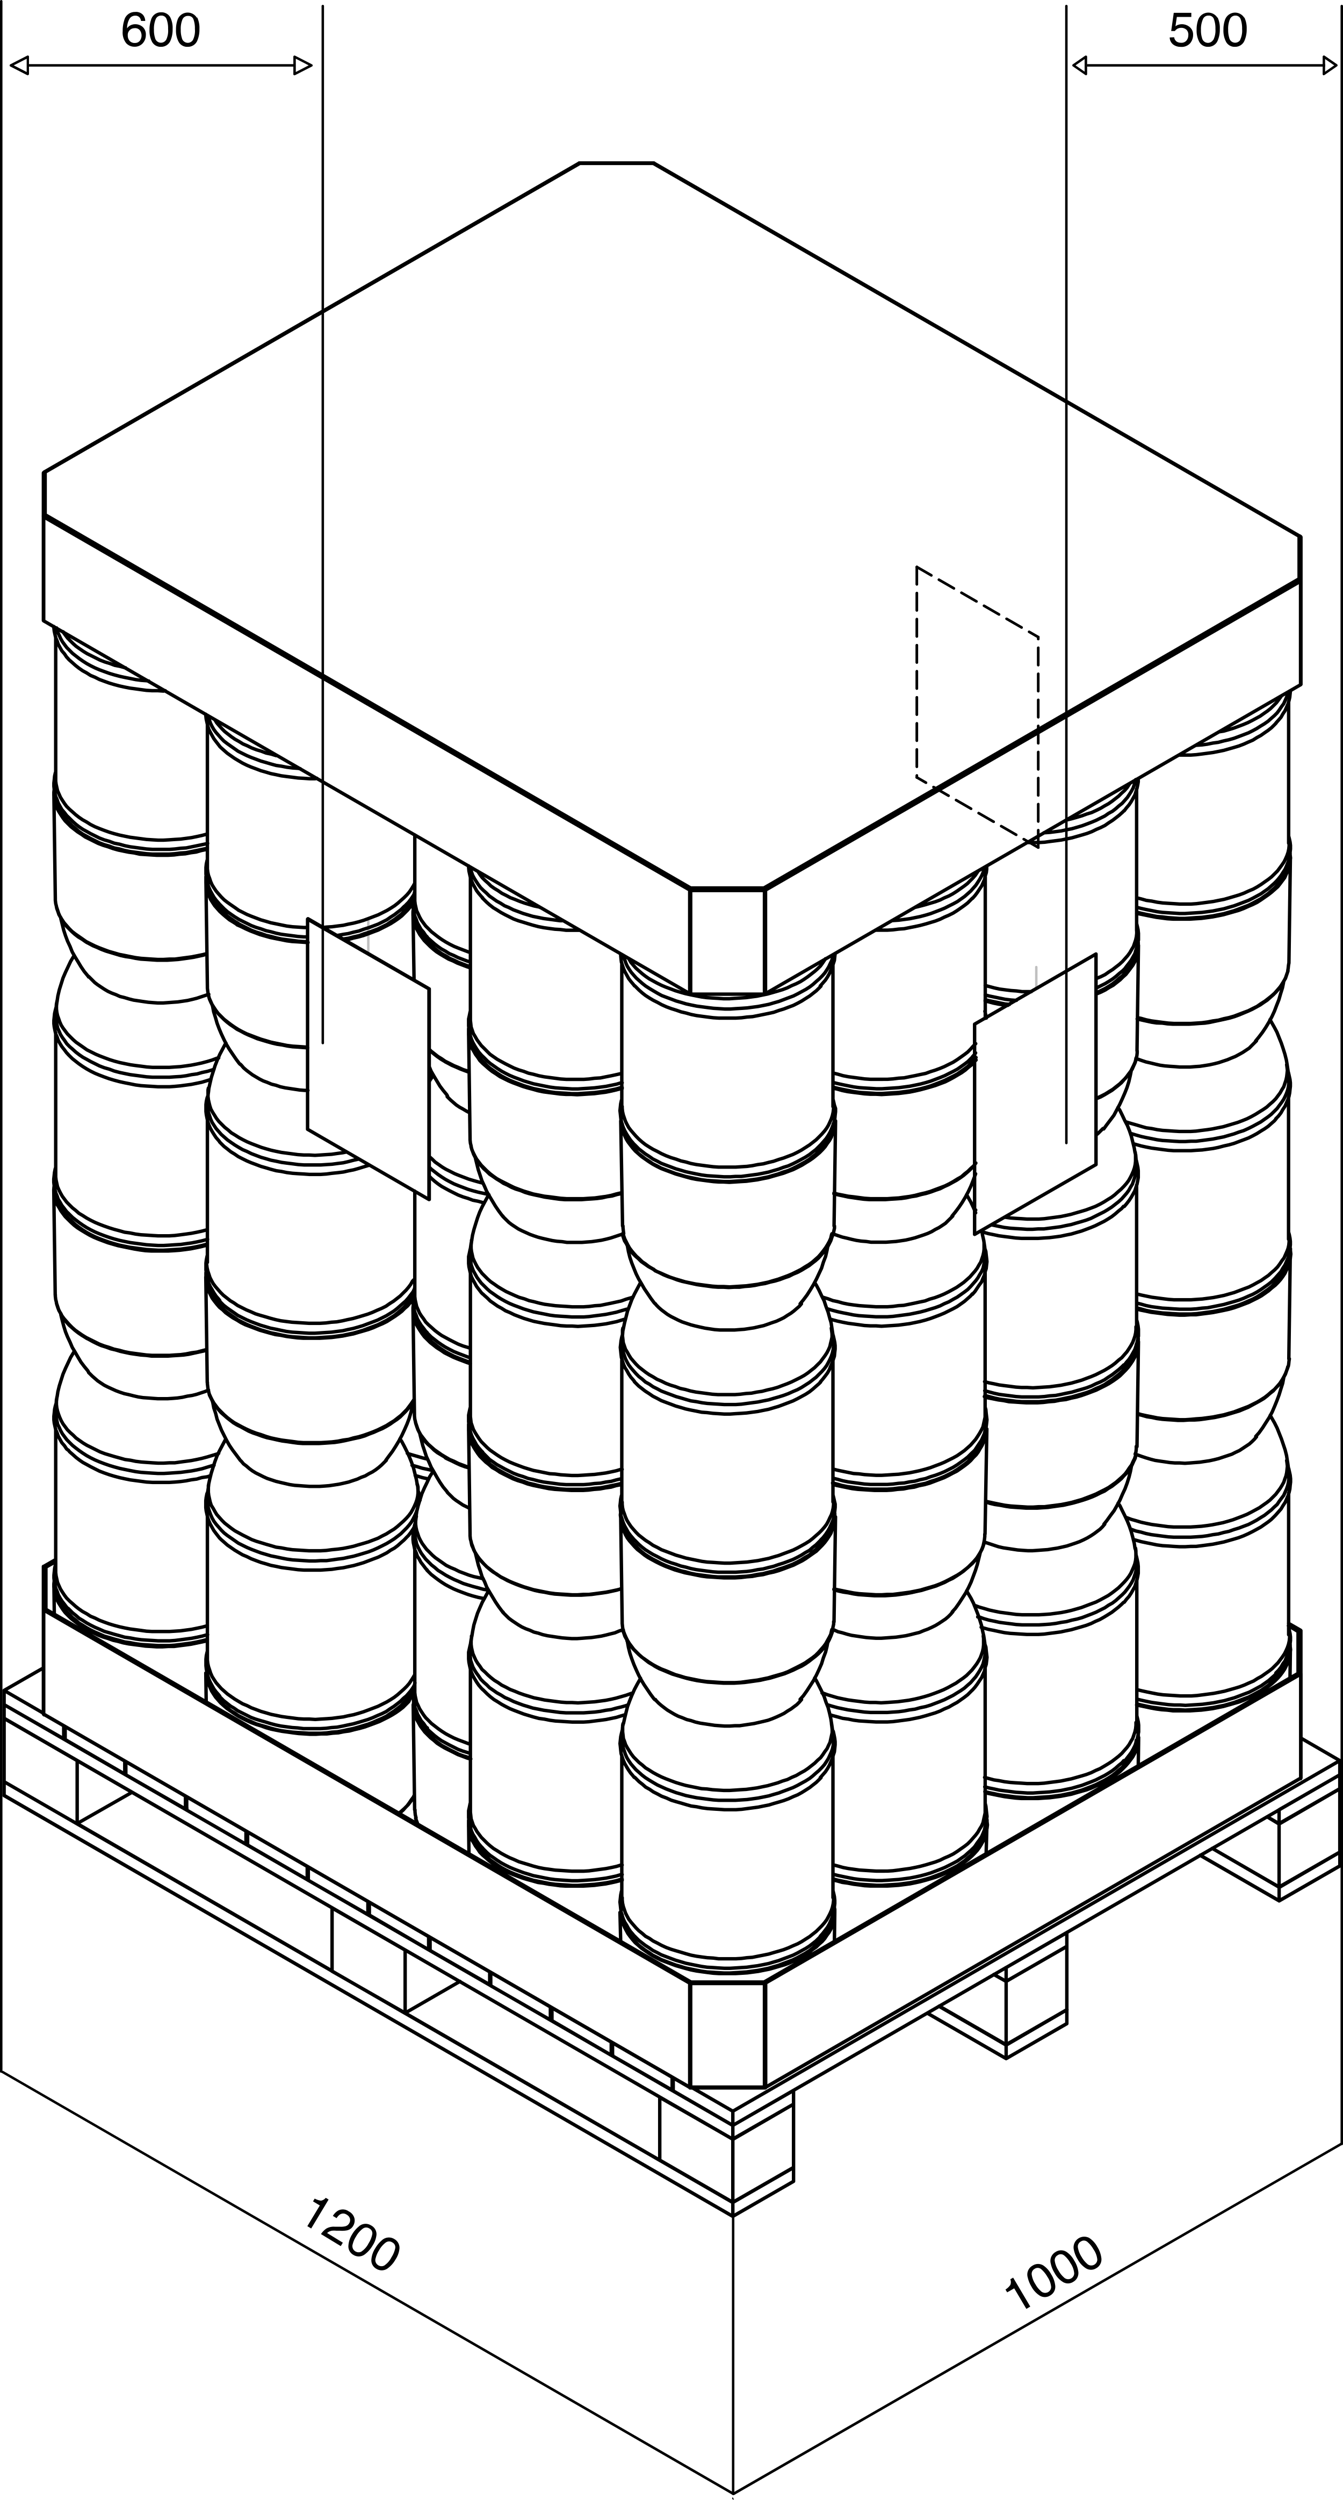 <svg xmlns="http://www.w3.org/2000/svg" viewBox="0 0 278.45 517.98"><defs><style>.cls-1,.cls-2,.cls-3,.cls-4{fill:none;stroke-linecap:round;stroke-linejoin:round;}.cls-1{stroke:silver;}.cls-1,.cls-3,.cls-4{stroke-width:0.51px;}.cls-2,.cls-3,.cls-4{stroke:#000;}.cls-2{stroke-width:0.71px;}.cls-3,.cls-4{stroke-dasharray:3.6 1.8;}.cls-4{stroke-dashoffset:1.41px;}</style></defs><title>Instructions_3</title><g id="Layer_2" data-name="Layer 2"><g id="Layer_4" data-name="Layer 4"><path d="M.25,429.51a.25.25,0,0,1-.25-.26V.25A.25.25,0,0,1,.25,0,.25.25,0,0,1,.51.25v429A.25.25,0,0,1,.25,429.51Z"/><path d="M66.93,216.39a.26.26,0,0,1-.26-.25V1.25A.26.26,0,0,1,66.93,1a.25.25,0,0,1,.25.25V216.14A.25.25,0,0,1,66.93,216.39Z"/><path d="M278.19,444.51a.25.25,0,0,1-.25-.26V1.25a.25.25,0,0,1,.25-.25.26.26,0,0,1,.26.25v443A.26.26,0,0,1,278.19,444.51Z"/><path d="M221.1,237.11a.26.26,0,0,1-.26-.26V1.23A.26.26,0,0,1,221.1,1a.25.25,0,0,1,.25.26V236.85A.26.26,0,0,1,221.1,237.11Z"/><path d="M152.08,517a.25.25,0,0,1-.22-.13.26.26,0,0,1,.09-.35L278,444a.25.25,0,0,1,.35.1.26.26,0,0,1-.1.35L152.2,517Z"/><path d="M152.08,517a.28.28,0,0,1-.13,0L.45,429.58a.25.25,0,0,1-.09-.34.24.24,0,0,1,.34-.1l151.5,87.39a.25.25,0,0,1,.1.35A.26.26,0,0,1,152.08,517Z"/><path d="M243.45,7.72a1.23,1.23,0,0,0,.7,1,1.81,1.81,0,0,0,.72.14A1.34,1.34,0,0,0,246,8.4a1.77,1.77,0,0,0,.38-1.1A1.43,1.43,0,0,0,246,6.17a1.55,1.55,0,0,0-1.07-.4,1.67,1.67,0,0,0-.78.17,1.74,1.74,0,0,0-.56.49l-.76,0,.53-3.77H247v.85h-3l-.29,1.95a1.77,1.77,0,0,1,.46-.28,2.5,2.5,0,0,1,2.53.46,2,2,0,0,1,.67,1.57,2.7,2.7,0,0,1-.61,1.75,2.39,2.39,0,0,1-2,.75,2.49,2.49,0,0,1-1.51-.48,1.91,1.91,0,0,1-.73-1.47Z"/><path d="M252.45,3.62A5.07,5.07,0,0,1,252.91,6a5.76,5.76,0,0,1-.42,2.36,2.08,2.08,0,0,1-2,1.34,2,2,0,0,1-1.88-1.1,5,5,0,0,1-.51-2.45,5.92,5.92,0,0,1,.31-2,2.22,2.22,0,0,1,4-.48Zm-.89,4.66A4.34,4.34,0,0,0,252,6a5.42,5.42,0,0,0-.3-2,1.1,1.1,0,0,0-1.14-.77A1.19,1.19,0,0,0,249.4,4,5,5,0,0,0,249,6.18a5.14,5.14,0,0,0,.23,1.72,1.25,1.25,0,0,0,2.29.38Z"/><path d="M258,3.62A5.06,5.06,0,0,1,258.48,6a5.75,5.75,0,0,1-.43,2.36,2.08,2.08,0,0,1-2,1.34,2,2,0,0,1-1.88-1.1,5,5,0,0,1-.51-2.45,5.92,5.92,0,0,1,.31-2,2.22,2.22,0,0,1,4-.48Zm-.89,4.66A4.34,4.34,0,0,0,257.53,6a5.67,5.67,0,0,0-.29-2,1.12,1.12,0,0,0-1.14-.77A1.19,1.19,0,0,0,255,4a5,5,0,0,0-.36,2.15,5.41,5.41,0,0,0,.23,1.72,1.25,1.25,0,0,0,2.29.38Z"/><path d="M208.82,475l-.35-.58a3.46,3.46,0,0,0,1-.95,1.53,1.53,0,0,0,0-1.17l.59-.35,3.55,6-.81.48-2.52-4.26Z"/><path d="M216.33,469.44a5.06,5.06,0,0,1,1.6,1.8,5.55,5.55,0,0,1,.84,2.25,2.08,2.08,0,0,1-1.05,2.17,2,2,0,0,1-2.17,0,4.93,4.93,0,0,1-1.69-1.84,6.46,6.46,0,0,1-.78-1.92,2.1,2.1,0,0,1,1-2.43A2.06,2.06,0,0,1,216.33,469.44Zm1.61,4.46a4.46,4.46,0,0,0-.8-2.15,5.89,5.89,0,0,0-1.25-1.54,1.13,1.13,0,0,0-1.38-.08,1.19,1.19,0,0,0-.6,1.21,5,5,0,0,0,.78,2,5.06,5.06,0,0,0,1.08,1.36,1.26,1.26,0,0,0,1.54.25A1.29,1.29,0,0,0,217.94,473.9Z"/><path d="M221.11,466.61a4.91,4.91,0,0,1,1.61,1.8,5.67,5.67,0,0,1,.84,2.24,2.09,2.09,0,0,1-1.05,2.18,2,2,0,0,1-2.17,0,4.89,4.89,0,0,1-1.69-1.85,5.84,5.84,0,0,1-.78-1.91,2.12,2.12,0,0,1,1-2.44A2.06,2.06,0,0,1,221.11,466.61Zm1.61,4.46a4.36,4.36,0,0,0-.8-2.15,5.52,5.52,0,0,0-1.25-1.54,1.11,1.11,0,0,0-1.37-.08,1.18,1.18,0,0,0-.61,1.21,5,5,0,0,0,.79,2,5.22,5.22,0,0,0,1.07,1.36,1.25,1.25,0,0,0,1.54.24A1.24,1.24,0,0,0,222.72,471.07Z"/><path d="M225.9,463.77a5.08,5.08,0,0,1,1.61,1.8,5.72,5.72,0,0,1,.83,2.25,2.09,2.09,0,0,1-1.05,2.18,2,2,0,0,1-2.17,0,5.05,5.05,0,0,1-1.69-1.85,6,6,0,0,1-.77-1.92,2.21,2.21,0,0,1,3.24-2.47Zm1.61,4.46a4.39,4.39,0,0,0-.8-2.15,5.64,5.64,0,0,0-1.25-1.53,1.11,1.11,0,0,0-1.37-.08,1.18,1.18,0,0,0-.61,1.2,5.07,5.07,0,0,0,.78,2,5.45,5.45,0,0,0,1.08,1.36,1.25,1.25,0,0,0,2.17-.84Z"/><path d="M64.9,456.15l.35-.58a3.57,3.57,0,0,0,1.29.43,1.57,1.57,0,0,0,1-.59l.59.36-3.61,6-.8-.48L66.31,457Z"/><path d="M67.67,461.78a3.07,3.07,0,0,1,1.72-.38l1.08,0a3.92,3.92,0,0,0,1.08-.08,1.25,1.25,0,0,0,.82-.58,1.28,1.28,0,0,0,.19-1,1.35,1.35,0,0,0-.65-.82,1.27,1.27,0,0,0-1.42-.06,2.43,2.43,0,0,0-.7.77l-.77-.47a3.17,3.17,0,0,1,1.06-1.09,2.09,2.09,0,0,1,2.25.17,2.2,2.2,0,0,1,1.17,1.47,2.15,2.15,0,0,1-.28,1.52,1.92,1.92,0,0,1-1.25.92,5.51,5.51,0,0,1-1.48.08l-.76,0a3.63,3.63,0,0,0-.91,0,1.81,1.81,0,0,0-1,.48l3.26,2-.43.71-4.1-2.49A4.13,4.13,0,0,1,67.67,461.78Z"/><path d="M78.06,463.05a5,5,0,0,1-.82,2.27,6,6,0,0,1-1.59,1.8,2.08,2.08,0,0,1-2.41.1,2,2,0,0,1-1-1.91A5,5,0,0,1,73,463a6,6,0,0,1,1.33-1.59,2.09,2.09,0,0,1,2.6-.28A2.05,2.05,0,0,1,78.06,463.05Zm-3.17,3.53a4.43,4.43,0,0,0,1.52-1.72,5.41,5.41,0,0,0,.76-1.83,1.11,1.11,0,0,0-.57-1.25,1.17,1.17,0,0,0-1.35,0,5.08,5.08,0,0,0-1.43,1.65,5.16,5.16,0,0,0-.69,1.59,1.26,1.26,0,0,0,.52,1.47A1.27,1.27,0,0,0,74.89,466.58Z"/><path d="M82.82,465.93A5,5,0,0,1,82,468.2a5.71,5.71,0,0,1-1.58,1.8,2.09,2.09,0,0,1-2.42.1,2,2,0,0,1-1-1.91,5,5,0,0,1,.83-2.36,6,6,0,0,1,1.32-1.59,2.11,2.11,0,0,1,2.61-.28A2.08,2.08,0,0,1,82.82,465.93Zm-3.17,3.53a4.43,4.43,0,0,0,1.51-1.72,5.46,5.46,0,0,0,.77-1.83,1.11,1.11,0,0,0-.58-1.25,1.19,1.19,0,0,0-1.35,0,5.07,5.07,0,0,0-1.42,1.65,5.16,5.16,0,0,0-.69,1.59,1.24,1.24,0,0,0,.51,1.47A1.26,1.26,0,0,0,79.65,469.46Z"/><path d="M29.65,3.08a2.06,2.06,0,0,1,.46,1.26h-.87A1.58,1.58,0,0,0,29,3.69a1.12,1.12,0,0,0-1-.44,1.34,1.34,0,0,0-1.17.68,3.87,3.87,0,0,0-.48,1.95,1.79,1.79,0,0,1,.76-.66,2.2,2.2,0,0,1,.94-.2,2.31,2.31,0,0,1,1.53.56,2.09,2.09,0,0,1,.66,1.68,2.55,2.55,0,0,1-.62,1.68,2.21,2.21,0,0,1-1.77.74,2.27,2.27,0,0,1-1.7-.75,3.57,3.57,0,0,1-.71-2.5,6.85,6.85,0,0,1,.32-2.22A2.25,2.25,0,0,1,28,2.48,1.94,1.94,0,0,1,29.65,3.08ZM29,8.43a1.81,1.81,0,0,0,.35-1.1,1.9,1.9,0,0,0-.31-1,1.22,1.22,0,0,0-1.12-.49,1.44,1.44,0,0,0-1,.38,1.41,1.41,0,0,0-.43,1.13,1.68,1.68,0,0,0,.39,1.12A1.35,1.35,0,0,0,28,8.9,1.2,1.2,0,0,0,29,8.43Z"/><path d="M35.32,3.62A4.94,4.94,0,0,1,35.79,6a5.76,5.76,0,0,1-.42,2.36,2.08,2.08,0,0,1-2,1.34,2,2,0,0,1-1.88-1.1A5,5,0,0,1,31,6.14a5.92,5.92,0,0,1,.31-2,2.09,2.09,0,0,1,2.08-1.59A2.06,2.06,0,0,1,35.32,3.62Zm-.88,4.66A4.34,4.34,0,0,0,34.85,6a5.42,5.42,0,0,0-.3-2,1.1,1.1,0,0,0-1.14-.77A1.19,1.19,0,0,0,32.27,4a5.17,5.17,0,0,0-.35,2.15,5.14,5.14,0,0,0,.23,1.72,1.25,1.25,0,0,0,2.29.38Z"/><path d="M40.89,3.62A5.07,5.07,0,0,1,41.35,6a5.76,5.76,0,0,1-.42,2.36,2.08,2.08,0,0,1-2,1.34A2,2,0,0,1,37,8.59a5,5,0,0,1-.51-2.45,5.92,5.92,0,0,1,.31-2,2.22,2.22,0,0,1,4-.48ZM40,8.28A4.34,4.34,0,0,0,40.41,6a5.42,5.42,0,0,0-.3-2A1.1,1.1,0,0,0,39,3.3,1.19,1.19,0,0,0,37.84,4a5,5,0,0,0-.36,2.15,5.14,5.14,0,0,0,.23,1.72A1.25,1.25,0,0,0,40,8.28Z"/><path d="M152,517a.25.25,0,0,1-.25-.26v-58a.26.26,0,0,1,.25-.26.26.26,0,0,1,.26.26v58A.26.26,0,0,1,152,517Z"/><path d="M61.08,15.59a.33.33,0,0,1-.14,0,.27.27,0,0,1-.12-.22V11.75a.26.26,0,0,1,.12-.21.25.25,0,0,1,.25,0l3.5,1.79a.24.24,0,0,1,.14.22.24.24,0,0,1-.14.23l-3.5,1.79A.2.2,0,0,1,61.08,15.59Zm.25-3.42v2.75L64,13.54Z"/><path d="M5.79,15.59l-.12,0-3.5-1.79A.26.26,0,0,1,2,13.54a.26.26,0,0,1,.14-.22l3.5-1.79a.25.25,0,0,1,.25,0,.24.24,0,0,1,.12.21v3.58a.25.25,0,0,1-.12.22A.33.33,0,0,1,5.79,15.59ZM2.85,13.54l2.68,1.38V12.17Z"/><rect x="5.79" y="13.29" width="55.4" height="0.51"/><path d="M274.48,15.59a.2.2,0,0,1-.11,0,.25.25,0,0,1-.14-.23V11.75a.24.24,0,0,1,.14-.22.27.27,0,0,1,.26,0l2.59,1.79a.26.26,0,0,1,.11.21.24.24,0,0,1-.11.21l-2.59,1.79A.25.25,0,0,1,274.48,15.59Zm.26-3.35v2.61l1.89-1.31Z"/><path d="M225.17,15.59a.3.3,0,0,1-.15-.05l-2.59-1.79a.24.24,0,0,1-.11-.21.26.26,0,0,1,.11-.21L225,11.54a.29.29,0,0,1,.27,0,.25.25,0,0,1,.13.22v3.58a.25.25,0,0,1-.25.26ZM223,13.54l1.88,1.31V12.24Z"/><rect x="225.36" y="13.29" width="49.38" height="0.51"/><path d="M152.18,517.94a.28.28,0,0,1-.12,0,.25.25,0,0,1-.22-.13.26.26,0,0,1,.09-.35"/></g><g id="Layer_5" data-name="Layer 5"><path class="cls-1" d="M214.86,204.91v-4.52m-138.5-2.71v-7"/><path class="cls-2" d="M248.85,384.42l16.35,9.42m0-2.79L251.34,383m11.38-6.55,2.48,1.43m0-2.86h0m-72.94,42.12,16.35,9.42m0-2.79-13.94-8.06m11.45-6.56,2.49,1.43m0-2.86h-.08M84,417.12l52.82,30.52M16,377.86l52.82,30.52m70.54,24.72.22.15m-12.81-7.46.23.15m-12.89-7.39.3.15m-12.88-7.46.22.15M88.94,404l.23.07M76.28,396.7l.3.15M63.7,389.39l.22.15m-12.81-7.39.23.16m-12.89-7.46.3.15m-12.88-7.39.22.08M13.28,360.3l.23.15m219.89-46h.15l1,.38,1.06.3,1,.3,1.06.23,1.13.23,1.13.15,1.13.15,1.13.15,1.13.07h3.54l1.13-.07,1.13-.08,1.21-.15,1-.15,1.13-.22,1.13-.23,1.06-.3,1-.3,1-.38,1-.38.91-.37.9-.46.83-.45.83-.45.75-.53.76-.53.67-.52.61-.61.6-.6.45-.6.45-.6.38-.61.38-.68.22-.67.23-.61.15-.67.08-.68.07-.68-.07-.68-.08-.53M82.69,375.75l.53-.45.6-.53.6-.6.45-.61.45-.67.46-.61.15-.3m-42.65-64.5-.08.37v1.36l.08.68.15.68.15.67.22.68.38.6.38.68.37.61.53.6.53.6.6.6.68.53.68.53.75.53.83.45m0,0,.83.45.9.45.91.46,1,.37,1,.3,1,.31,1.06.3,1,.3,1.13.15,1.13.22,1.13.16,1.13.07,1.21.08,1.13.07h2.34l1.2-.07,1.13-.15L70,321l1.13-.15,1.13-.22,1.06-.23,1-.3,1.06-.3,1-.3,1-.38,1-.38.83-.45.9-.45.83-.53.75-.45.68-.53.68-.6.6-.53.6-.6.53-.6.45-.61.38-.67.3-.61.3-.68.23-.67.15-.68.08-.68v-1.28l-.15-.6m149.35-14.62.76.22,1.05.23,1.13.22,1.13.23,1.13.15,1.21.08,1.13.07,1.2.08h1.14l1.2-.08L248,294l1.21-.08,1.13-.15,1.13-.15,1.13-.23,1.13-.22,1.05-.3,1.06-.3,1-.38,1-.38,1-.38.9-.45.91-.45.75-.45.83-.53.68-.53.67-.6.68-.53.53-.6.53-.6.45-.68.38-.6.37-.68.23-.68.23-.6.07-.3M233.4,232.42l.15.08,1,.3,1.06.3,1,.3,1.06.3,1.13.15,1.13.23,1.13.15,1.13.07,1.13.08,1.2.07h2.34l1.13-.07,1.13-.15,1.21-.15,1-.15,1.13-.23,1.13-.22,1.06-.31,1-.3,1-.3,1-.38.91-.37.9-.45.83-.46.83-.52.75-.46.76-.52.67-.61.61-.52.6-.61.45-.6.45-.6.38-.68.38-.6.22-.68.23-.68.15-.68.08-.68.07-.68-.07-.6-.08-.6M202,332.65h.07l1,.37,1.06.3,1,.3,1.06.23,1.13.23,1.13.15,1.13.15,1.13.15,1.21.07h3.46l1.21-.07,1.13-.08,1.13-.15,1.13-.15,1.13-.22,1-.23,1.06-.3,1.05-.3,1-.38,1-.38,1-.37.91-.46.83-.45.82-.45.76-.53.68-.52.67-.53.61-.6.6-.61.53-.6.45-.6.38-.61.3-.67.3-.68.23-.61.15-.67.07-.68v-1.36l-.07-.53m-65,30h.15l1,.37,1,.3,1.06.31,1.05.22,1.13.23,1.06.15,1.21.15,1.13.15,1.13.08h1.2l1.13.07,1.21-.07,1.13-.08,1.13-.08,1.13-.15,1.13-.15,1.13-.22,1-.23,1.13-.3,1-.3,1.06-.38,1-.38.9-.37.91-.45.83-.46.83-.45.75-.53.75-.52.68-.53.6-.6.53-.53.53-.68.45-.6.38-.61.37-.67.23-.61.23-.67.15-.68.07-.68V339.5l-.07-.52m-74.68,18.16-.08.37v1.36l.08.68.07.68.23.6.23.68.37.68.38.6.38.6.52.68.53.53.6.6.68.53.68.6.75.45.83.53m0,0,.83.45.91.45.9.38,1,.38,1,.37,1,.31,1.06.3,1.05.22,1.14.23,1.13.23,1.13.07,1.13.15,1.2.08,1.13.07h1.21l1.13-.07,1.13-.08,1.2-.07,1.13-.15,1.14-.16,1.05-.22,1.13-.23,1.06-.3,1.05-.3,1-.38,1-.3.9-.45.91-.38.9-.53.83-.45.76-.52.67-.53.68-.53.6-.6.61-.53.45-.6.45-.68.45-.6.31-.68.3-.61.15-.67.15-.68.15-.68v-.68l-.08-.68-.07-.52m-87.94-56,.15.07,1,.3,1.05.3,1.06.31.9.22m115.75,8.74.68.15,1.05.23,1.13.23,1.13.22,1.21.15,1.13.08,1.13.07,1.21.08h1.2l1.13-.08h1.21l1.13-.15,1.2-.15,1.13-.15,1.13-.22,1.06-.23,1.05-.3,1.06-.3,1-.38,1-.38.91-.37.9-.46.91-.45.83-.45.75-.53.75-.53.68-.6.6-.53.61-.6.45-.6.45-.68.45-.6.3-.68.31-.6.22-.68v-.3m-27-49.06,1.06.15,1.13.08,1.21.07,1.13.08h2.33l1.21-.08,1.13-.15,1.13-.15,1.13-.15,1.13-.23,1-.22,1.06-.31,1.05-.3,1-.3,1-.37,1-.38.91-.45.83-.46.82-.52.76-.46.68-.52.67-.61.61-.52.6-.61.53-.6.45-.6.38-.68.3-.6.3-.68.23-.68.15-.68.07-.68v-1.28l-.07-.6M202,250.58l.07.08.23.07m33.53-39.86.76.15,1.05.3,1.13.23,1.13.15,1.13.15,1.21.15,1.13.07h3.54L248,212l1.21-.08,1.13-.15,1.13-.22,1.13-.15,1.13-.31,1.05-.22,1.06-.3,1-.38,1-.38,1-.37.9-.46.91-.45.75-.53.83-.52.68-.53.67-.53.68-.6.53-.6.53-.61.45-.6.38-.68.37-.6.23-.68.23-.68.07-.22m-14.32-49.51,1-.15,1.06-.31,1-.3,1-.37,1-.38.91-.38.9-.45.83-.45.83-.45.75-.53.76-.53.67-.53.61-.6.6-.6.45-.6.45-.61.15-.22m-38.2,83.34.75-.37.91-.46.83-.52.75-.46.75-.6.68-.53.6-.6.61-.6.45-.61.45-.6.45-.6.3-.68.31-.68.22-.68v-.22m-14.24-49.44.9-.22,1.06-.3,1.05-.31,1-.37,1-.3,1-.46.91-.45L229,167l.82-.45.76-.53.68-.53.67-.52.61-.61.6-.53.53-.6.45-.68.15-.22M97.76,339v.37l-.08.68v.68l.08.68.15.67.15.61.3.68.3.67.38.61.45.6.45.68.61.53.6.6.6.53.76.6.75.45.75.53m0,0,.91.45.83.45,1,.38.9.38,1.06.37,1,.3,1,.31,1.13.22,1.06.23,1.13.15,1.13.15,1.2.15,1.13.08h1.13l1.21.07,1.13-.07,1.2-.08,1.14-.08,1.13-.15,1.13-.15,1.13-.22,1-.23,1.06-.3,1.05-.3,1.06-.38.37-.07M11.85,289.31l-.07.38-.08.68v.68l.08.68.15.67.22.68.23.61.3.67.38.68.45.6.45.61.6.6.61.53.6.6.75.53.76.53.75.45m0,0,.91.45.9.45.9.45,1,.38,1,.3,1,.3,1.13.31,1.06.3,1.13.15,1.05.22,1.21.15,1.13.08,1.13.08,1.21.07h1.13l1.2-.07h1.13l1.13-.16,1.13-.15,1.13-.15,1.13-.22,1.06-.23,1.13-.3,1-.3,1-.3.38-.15m40.84,75.58v.07l.23.68.15.45m-.23-63.75-.07.38-.08.68v.6l.08.68.15.68.23.68.22.67.3.61.38.67.45.61.45.6.61.6.6.61.6.52.76.53.75.53.75.53m0,0,.91.45.9.37.91.46,1,.37,1,.38,1,.3,1.06.23.9.22m72.72,2.11.68.15,1.13.23,1.13.23,1.13.22,1.13.15,1.13.08,1.21.07,1.2.08h1.13l1.21-.08h1.13l1.2-.15,1.13-.15,1.13-.15,1.13-.22,1.14-.23,1-.3,1.06-.3,1-.3,1-.38,1-.45.91-.46.83-.45.83-.45.83-.53.67-.52.68-.53.6-.6.61-.61.52-.6.46-.6.37-.68.38-.68.23-.6.22-.68.08-.3m-33.61-50.72.15.08,1,.3,1,.38,1.06.22,1.05.3,1.13.23,1.06.15,1.21.15,1.13.08,1.13.07,1.2.08H184l1.13-.08,1.13-.15,1.13-.07,1.13-.23,1.13-.23,1-.22,1.13-.23,1-.38,1.06-.3,1-.37.9-.38.91-.45.83-.45.83-.46.75-.52.75-.53.68-.6.6-.53.53-.61.53-.6.45-.6.38-.68.37-.6.23-.68.23-.68.15-.68.07-.6v-1.36l-.07-.52m-31.05-9.8.68.23,1.13.22,1.13.23L177,248l1.13.15,1.13.15,1.21.08H184l1.13-.08,1.2-.07,1.13-.16,1.13-.15,1.13-.22,1.14-.3,1-.23,1.06-.3,1-.38,1-.37,1-.38.91-.45.83-.46.83-.52.83-.46.67-.6.68-.53.6-.6.61-.53.45-.6m-12.51-53,.9-.22,1.13-.3,1-.3,1.06-.31,1-.37.9-.45.91-.38.83-.45.83-.53.75-.53.75-.53.68-.52.6-.61.53-.52.53-.61.45-.67.15-.23M129.11,337.69v.08l.22.6.23.68.38.68.37.6.46.68.45.6.6.61.6.6.61.53.75.52.75.53.83.53m0,0,.83.45.91.45,1,.38.9.38L140,347l1.06.3,1,.31,1.06.22,1.13.23,1.13.22,1.13.15,1.21.08,1.13.08,1.2.07h2.34l1.2-.07,1.13-.16,1.13-.15,1.21-.15,1.06-.22,1.13-.23,1-.3,1.06-.3,1.05-.3,1-.38.9-.45.91-.45.9-.46.83-.45.76-.53.75-.52.68-.53.6-.6.53-.61.53-.6.45-.6.37-.68.38-.68.3-.6.15-.68.08-.3m-43.33-62.47-.08.37v1.29l.08.67.07.68.23.68.23.68.37.6.38.68.38.6.52.61.53.6.6.6.68.53.68.53.75.52.83.46m0,0,.83.52.91.38.9.45,1,.38,1,.3,1,.38,1.06.22,1.05.3,1.14.23,1.13.15,1.13.15,1.13.15,1.2.08h3.47l1.13-.08,1.2-.15,1.13-.07,1.14-.23,1.05-.15,1.13-.3,1.06-.23,1.05-.3,1-.38,1-.37.9-.38.91-.45.9-.45.83-.46.76-.52.67-.53.68-.53.6-.6.61-.6.45-.61.45-.6.45-.68.31-.6.3-.68.15-.68.15-.6.15-.68v-.68l-.08-.67-.07-.53m-43.33-19.52v.08l.22.67.23.68.38.6.37.68.46.61.45.67.6.61.6.52.61.61.75.52.75.53.83.45m0,0,.83.53.91.38,1,.45.9.38L140,265l1.06.31,1,.3,1.06.22,1.13.23,1.13.15,1.13.15,1.21.15,1.13.08h1.2l1.21.07,1.13-.07,1.2-.08,1.13-.07,1.13-.15,1.21-.16,1.06-.22,1.13-.23,1-.3,1.06-.3,1.05-.38,1-.37.9-.38.91-.45.9-.45.83-.53.76-.45.75-.53.68-.6.6-.53.53-.61.53-.67.45-.61.37-.6.38-.68.3-.68.15-.67.08-.23m-42.13-57,.08.08.38.67.52.61.53.6.6.53.68.6.68.53.75.52.83.46m0,0,.83.45.91.45.9.38,1,.37,1,.38,1,.3,1.06.3,1.05.23,1.14.23,1.13.22,1.13.15,1.13.08,1.2.07,1.13.08h1.21l1.13-.08,1.13-.07,1.2-.08,1.13-.15,1.14-.15,1.05-.22,1.13-.23,1.06-.3,1.05-.3,1-.3,1-.38.9-.45.91-.38.9-.45.83-.53.76-.53.67-.52.68-.53.6-.53.61-.6.45-.61.45-.67.15-.23M43.12,288l.08.08.15.68.3.68.3.6.38.68.45.6.45.6.61.61.6.6.68.6.68.53.75.53.83.45m0,0,.83.45.9.45,1,.45,1,.38,1,.3,1.06.38,1,.3,1.06.23,1.13.22,1.13.15,1.2.15,1.13.16,1.13.07h3.55l1.2-.07,1.13-.08,1.21-.15,1.13-.23,1.13-.15,1-.3,1.06-.23,1-.3,1.06-.37,1-.38.9-.38.91-.45.9-.45.83-.53.75-.45.76-.6.68-.53.6-.6.6-.61.45-.6.45-.6.46-.68.15-.23m-42.65-64.5-.08.37v1.36l.08.68.15.68.15.6.22.68.38.68.38.6.37.6.53.68L46,233l.6.6.68.53.68.6.75.45.83.53m0,0,.83.45.9.45.91.38,1,.38,1,.38,1,.3,1.06.3,1,.22,1.13.23,1.13.15,1.13.15,1.13.15,1.21.08h1.13l1.21.07,1.13-.07,1.2-.08,1.13-.07L70,239l1.13-.15.76-.16M43.12,206l.08.15.15.6.3.68.3.68.38.6.45.68.45.6.61.61.6.6.68.53.68.52.75.53.83.53m0,0,.83.45.9.45,1,.38,1,.38,1,.37,1.06.31,1,.3,1.06.22,1.13.23,1.13.23,1.2.15,1.13.07,1.13.08.83.07m-19.29-67.9.08.08.37.6.53.61.53.6.6.6.68.53.68.53.75.52.83.46m0,0,.83.52.9.38.91.45,1,.38,1,.3,1,.38,1.06.22,1,.31h.15M86.15,294.67v.07l.23.68.23.68.3.68.37.6.46.6.52.68.53.6.6.53.68.6.76.53.75.53.75.45m0,0,.91.53.9.37.91.46,1,.37,1,.38.22.07M89,239.65h0l.6.53.6.6.76.53.75.53.75.45m0,0,.91.45.9.46.91.37,1,.38,1,.38,1,.3,1.06.3.9.23M89,217.42l.37.38.68.53.76.6.75.45.75.53m0,0,.91.45.9.46.91.37,1,.45,1,.31.22.07M11.7,269.87V270l.23.68.22.67.3.61.38.68.45.6.53.6.53.6.6.61.68.6.75.53.76.52.75.46m0,0,.9.45.91.45.9.45,1,.38,1,.3,1.06.38,1.05.22,1.13.31,1.13.22,1.13.15,1.13.15,1.13.15,1.21.08h3.54l1.13-.08,1.21-.07,1.13-.15,1.13-.23,1.13-.15,1.13-.3.9-.23m-31-72.26-.07.37-.08.68v.68l.08.68.15.68.22.6.23.68.3.68.38.6.45.6.45.6.6.61.61.6.6.53.75.52.76.53.75.53m0,0,.91.45.9.45.9.38,1,.38,1,.37,1,.31,1.13.3,1.06.22,1.13.23,1.05.15,1.21.15,1.13.15,1.13.08h3.54l1.13-.08,1.13-.07,1.13-.15,1.13-.16,1.13-.22,1.06-.23,1.13-.3,1-.3,1-.38.38-.07M11.7,187.81v.07l.23.68.22.68.3.68.38.6.45.68.53.6.53.61.6.6.68.53.75.52.76.53.75.53m0,0,.9.45.91.45.9.38,1,.38,1,.37,1.06.3,1.05.31,1.13.22,1.13.23,1.13.22,1.13.15,1.13.08,1.21.08,1.13.07h1.21l1.2-.07h1.13l1.21-.16,1.13-.15,1.13-.15,1.13-.22,1.13-.23.9-.22m-29.76-66.7V131l.45.6.45.6.6.61.61.6.6.53.75.53.76.52.75.46m0,0,.91.45.9.45.9.45,1,.38,1,.3,1,.38,1.13.22,1.06.3h.07M97.68,319.46v.07l.15.68.31.68.3.68.37.6.46.68.52.6.53.6.6.61.68.52.68.53.75.53.83.53m0,0,.91.45.9.45.91.38,1,.38,1,.37,1,.3,1,.3,1.14.23,1.13.23,1.13.22,1.13.15,1.13.08,1.2.07,1.13.08h1.21l1.2-.08h1.13l1.21-.15,1.13-.15,1.13-.15,1.13-.22,1.06-.23,1-.23M97.76,257v.3l-.08.68v.67l.08.68.15.68.15.68.3.68.3.6.38.68.45.6.45.6.61.61.6.6.6.53.76.52.75.53.75.45m0,0,.91.53.83.38,1,.45.9.38,1.06.3,1,.38,1,.22,1.13.3,1.06.23,1.13.15,1.13.15,1.2.08,1.13.07,1.13.08H121l1.2-.08,1.14-.15,1.13-.07,1.13-.23,1.13-.23,1-.22,1.06-.23,1.05-.38,1.06-.3.37-.15M97.68,237.47v.07l.15.68.31.68.3.6.37.68.46.6.52.68.53.53.6.6.68.61.68.52.75.53.83.45m0,0,.91.46.9.45.91.45,1,.38,1,.37,1,.3,1,.31,1.14.22,1.13.23L114,248l1.13.15,1.13.15,1.2.08H121l1.13-.08,1.21-.07,1.13-.16,1.13-.15,1.13-.22,1.06-.3,1-.23M99,180.5l.08.07.45.68.45.61.61.6.6.53.6.6.76.53.75.45.75.53m0,0,.91.45.83.45,1,.38.9.37,1.06.38,1,.3,1,.3,1.13.23.08.07M9.06,355.18v.07l.08.08m260.43,13.26h0v-.07l.08-.08M143,432.49h0v.08h.08v.07m15.67-.15h0v.08l-.07.07m-15.45-.15v.15m15.3-.15v.15M120.22,33.78h0v.07m15.22-.07h0v.07m-15.45,0h.23M9.36,97.83H9.14m126.52-64h-.22m134.13,77.32-.07-.08h-.08v.08h-.07M.92,356.08H.85M16,377.93v-.07m0-13h0M.85,369.19,16,377.93m0-13.11v13.11M.85,356.08,16,364.82M.85,356.08v13.11m12.36-8.89h.07m0,0,.23-.15M.85,353.22l12.36,7.08m0-2.64v2.64m-12.36-10v2.94M9,345.61.85,350.28m0,0L9,355m268.8,31.65h0m-12.59,7.24h0m0,0,12.59-7.24m0-2.86v2.86m-12.59,4.45v2.79m0-2.87h0v.08m12.59-7.31-12.59,7.31m12.59-7.31h0M13.51,360.45l12.36,7.16m-12.36-9.8v2.64m12.36,7.16h0m0,0,.22-.15M25.87,365v2.64M265.2,391l12.59-7.23m0-13.11v13.11M251.34,383l13.86,8m0-13v13m-2.48-14.54,2.48,1.5m0,0,12.59-7.3m0,0h0m0,0h0m-12.59,7.23h0m0,0V375m0,2.86,12.59-7.23m0,0v-2.87M265.2,375h0m12.59-7.24L265.2,375m12.59-7.24h0m-251.7,0,12.36,7.09m-12.36-9.73v2.64m12.36,7.09h0m0,0,.3-.16m-.3-2.48v2.64M51,382.15h.07m0,0,.23-.15m-12.59-6.93L51,382.15m0-2.63v2.63m-12.29-9.79v2.71M16,377.86l11.38-6.48M63.7,389.46v-.07m0,0,.22-.15m-12.58-6.93,12.36,7.15m0-2.63v2.63m-12.36-9.79v2.64M76.28,396.7h0m0,0,.3-.15m-12.66-6.93,12.36,7.08m0-2.64v2.64M63.92,387v2.64m157.2,29.69h.07m-12.58,7.23h0m12.58-10.1v2.87m-12.58,7.23,12.58-7.23m-12.58,4.44v2.79M68.9,395.34h-.08m0,13.11L84,417.12M68.82,395.34,84,404.08m-15.15-8.74v13.11M84,417.12h0m0-13h0m0,0v13m137.22-.68-12.58,7.31m12.51-7.31h.07m-12.58,7.24h0v.07m-132-26.9L88.87,404m-12.29-9.8v2.64M88.87,404h.07m0,0,.23-.15m-.3-2.49V404m132.32-.68h-.07m-12.51,20.35,12.58-7.24m0-13.11v13.11m-12.58-5.88,12.58-7.23m-26.45,12.36,13.87,8m0-13.12v13.12m-2.56-14.55,2.56,1.43m12.51-7.23h.07m-12.58,7.23h0m0,0,12.58-7.23m0,0v-2.86m-12.58,10.09V407.7m12.58-7.23-12.58,7.23m12.51-7.23h.07m-12.58,7.23h0M89.17,404.16l12.36,7.08m-12.36-9.72v2.64m12.36,7.08h0m0,0,.22-.15m-.22-2.48v2.63m.22.23,12.36,7.08m-12.36-9.79v2.71m12.36,7.08h0m0,0,.3-.15m-.3-2.48v2.63M84,417.12l11.38-6.56m19.06,8.14,12.29,7.16m-12.29-9.79v2.63m12.29,7.16.07-.07m0,0,.23-.08m-.3-2.49v2.64M164.53,452h0M.85,372.06H.92m151,87.19h0M.85,369.19v2.87m0,0,151.09,87.19m0-2.87v2.87m0,0L164.53,452m0-2.86V452M.85,369.19H.92m151,87.19L.85,369.19m151.09,87.19h0m12.59-7.23-12.59,7.23m12.59-7.23h0m-25.17-16h0m0,0,.22-.15M127,426l12.36,7.09m0-2.64v2.64M127,423.38V426m9.87,8.59h-.08M164.53,436h0m-27.74,11.6,15.15,8.74M136.79,434.6l15.15,8.67m-15.15-8.67v13m15.15,8.74,12.59-7.23m0-13.11v13.11m-12.59-5.88L164.53,436m-12.59,7.23v13.11M.85,356.08H.92m163.61,80h0V436m-12.59,7.31h0M164.53,436v-2.79m-12.59,10.1L164.53,436m-12.59,7.31v-2.86M.85,356.08v-2.86m0,2.86,151.09,87.19M.85,353.22H.92m151,87.19L.85,353.22m151.09,87.19h0m12.59-7.24-12.59,7.24m12.59-7.24h0m-24.95.08,12.36,7.16m-12.36-9.8v2.64m4-.61,8.36,4.83m125.85-72.65-8.07-4.67M151.94,440.41l125.85-72.65m0-2.94v2.94M151.94,437.47l125.85-72.65M151.94,437.47v2.94m83.72-87.12.68.15,1.13.23,1.06.23,1.2.22,1.13.15,1.13.08,1.21.15h3.54l1.21-.08,1.13-.07,1.2-.15,1.13-.15,1.13-.23,1.13-.23,1.06-.3,1.05-.3,1.06-.3,1-.38,1-.45.9-.38.91-.45.82-.53.76-.52.75-.53.68-.53.68-.6.6-.6.53-.61.45-.6.45-.68.3-.6.31-.68.22-.68.23-.67.07-.68.08-.68-.08-.68v-.38m-31.8,12.29.91.22,1.05.23,1.13.23,1.13.15,1.13.15,1.21.15,1.13.07h1.2l1.14.08,1.2-.08,1.13-.07,1.21-.08,1.13-.15,1.13-.15,1.13-.23,1.13-.22,1.05-.3,1.06-.3,1-.38,1-.38,1-.37.9-.46.83-.45.83-.45.75-.53.76-.53.67-.6.61-.53.6-.6.45-.6.45-.68.46-.6.3-.68.3-.68.23-.6.15-.68v-.53m-31.43,9.65.91.22,1.05.23,1.13.23,1.13.15,1.13.15,1.21.15,1.13.07h1.2l1.14.08,1.2-.08,1.13-.07,1.21-.08,1.13-.15,1.13-.15,1.13-.23,1.13-.22,1.05-.3,1.06-.3,1-.38,1-.38,1-.37.9-.46.83-.45.83-.45.75-.53.76-.53.67-.6.61-.53.37-.45m-28.86,3.47.91.22,1.05.23,1.13.23,1.13.22,1.13.15,1.21.08,1.13.07,1.2.08h2.34l1.13-.08,1.21-.15,1.13-.15,1.13-.15,1.13-.22,1.13-.23,1.05-.3,1.06-.3,1-.3,1-.38,1-.45.9-.38.83-.53.83-.45.75-.53.76-.53.67-.52.61-.61.6-.6.45-.6.45-.6.46-.68.3-.61.3-.67.23-.68.15-.68.07-.68v-.6M235,319l.53.15,1.06.3,1.05.22,1.13.23,1.13.23,1.13.15,1.21.07,1.13.08,1.2.07h1.14l1.2-.07H248l1.21-.15,1.13-.15,1.13-.15,1.13-.23,1.13-.23,1.05-.3,1.06-.3,1-.3,1-.38,1-.45.9-.45.83-.45.83-.46.75-.52.76-.53.67-.53.61-.6.37-.38m-30.14,3h.08l1,.37,1.06.23,1.05.3,1.13.23,1.13.15,1.13.15,1.21.15,1.13.07h3.54l1.13-.07,1.21-.08,1.13-.15,1.13-.22,1.13-.15,1.13-.31,1.05-.22,1.06-.38,1-.3,1-.38,1-.37.9-.46.83-.45.83-.53.75-.45.76-.6.67-.53.61-.6.6-.53.45-.68.45-.6.46-.6.3-.68.3-.68.23-.68.15-.68.07-.67V306m-31.65-4.6.3.08.83.3.91.3,1,.3.9.23,1,.15,1.06.15,1,.15,1.06.08h1l1.05.07,1.06-.07,1-.08,1.05-.08,1-.15,1-.15,1-.22.91-.23.9-.3.91-.3.9-.3.75-.38.83-.38.68-.45.68-.45.68-.45.52-.46.53-.52.45-.53m-217.63,48V347l.08.68.15.67.15.68.3.68.3.68.38.6.45.68.53.6.53.61.67.6.61.53.75.52.75.53.83.53m0,0,.83.45.91.45,1,.46,1,.37,1,.3,1.05.38,1.06.3,1.13.23,1.13.22,1.13.15,1.13.16,1.2.15,1.13.07,1.21.08h1.2l1.13-.08h1.21l1.21-.15,1.13-.07,1.13-.23,1.13-.15,1.13-.3,1-.23,1.06-.3,1.05-.38,1-.37,1-.38.91-.45.9-.45.83-.46.83-.52.75-.53.68-.53.6-.6.61-.61L85,352l.46-.6.15-.23m-42.58-4v.45l.15.68.23.68.22.68.3.6.38.68.45.6.53.6.53.61.6.6.68.53.75.6.76.45.75.53m0,0,.9.45.91.45.9.38,1,.45,1,.3,1.06.3,1,.31,1.13.3,1.06.22,1.13.15,1.2.15,1.13.08,1.21.08,1.13.07h2.34l1.2-.07,1.13-.16,1.13-.07,1.21-.23,1-.22,1.13-.23,1.06-.3,1-.3,1-.3,1-.38,1-.45.91-.38.9-.45.75-.53.83-.53.68-.52.68-.53.6-.6.61-.61.52-.6.45-.6.38-.61m-40.16,1,.3.31.6.6.68.53.75.6.76.45.75.53m0,0,.9.45.91.45.9.46,1,.37,1,.3,1.06.3,1,.31,1.13.3,1.06.22,1.13.15,1.2.16,1.13.07,1.21.15h3.47l1.2-.07,1.13-.15,1.13-.08,1.21-.23,1-.22,1.13-.23,1.06-.3,1-.3,1-.3,1-.38,1-.45.91-.38.9-.45.75-.53.83-.53.68-.52.68-.53.6-.6.45-.38M43,343.65V344l.08.68.15.68.23.68.22.68.3.68.38.6.45.68.53.6.53.6.6.53.68.6.75.53.76.53.75.45m0,0,.9.53.91.37.9.46,1,.37,1,.38,1.06.3,1,.3,1.13.23,1.06.22,1.13.16,1.2.15,1.13.15,1.21.07h1.13l1.21.08,1.13-.08,1.2-.07,1.13-.08,1.13-.15,1.21-.15,1-.23,1.13-.22,1.06-.3,1-.31,1-.37,1-.38,1-.38.91-.45.9-.45.75-.45.83-.53.68-.53.68-.6.6-.53.61-.6.52-.6.45-.68.38-.6L86,347M45.54,318.7l.3.31.6.52.68.61.75.52.76.53.75.45m0,0,.9.53.91.38.9.45,1,.38,1,.37,1.06.3,1,.31,1.13.22,1.06.23,1.13.15,1.2.15,1.13.15,1.21.08h3.47l1.2-.08,1.13-.08L70,325l1.21-.15,1-.22,1.13-.23,1.06-.3,1-.3,1-.38,1-.38,1-.37.91-.45.9-.46.75-.52.83-.46.68-.52.68-.61.6-.52.45-.46M43,310.79v.45l.08.68.15.68.23.68.22.6.3.68.38.68.45.6.53.6.53.61.6.6.68.53.75.52.76.53.75.53m0,0,.9.45.91.45.9.38,1,.38,1,.37,1.06.31,1,.3,1.13.22,1.06.23,1.13.22,1.2.16,1.13.07,1.21.08,1.13.07h1.21l1.13-.07h1.2l1.13-.15,1.13-.16,1.21-.15,1-.22,1.13-.23,1.06-.3,1-.3,1-.3,1-.38,1-.45.91-.45.9-.46.75-.45.83-.53.68-.52.68-.53.6-.6.61-.61.52-.6.45-.6.38-.68.3-.6.3-.68.23-.68.15-.68.08-.68v-.6m-36.93-8.21.23.22.45.53.6.45.61.53.6.45.75.46m0,0,.76.37.75.38.83.38.9.3.91.3.9.22,1,.23,1,.23,1,.15,1,.07,1.05.08,1.06.07h2l1.06-.07,1-.08,1-.15,1-.15,1-.22,1-.23.9-.3.91-.3.82-.38.83-.3.76-.45.75-.38.68-.45.6-.46.6-.52.53-.53.45-.45m187-19.44.08-.38.07-.68.08-.53m-31.58-10.32.68.23,1.13.22,1.06.23,1.2.15,1.13.15,1.13.15,1.21.07,1.2.08h1.13l1.21-.08H248l1.13-.15,1.2-.15,1.13-.15,1.13-.22,1.13-.23,1.06-.23,1.05-.3,1.06-.37,1-.38,1-.38.9-.45.91-.45.82-.45.76-.53.75-.53.68-.6.68-.53.6-.6.53-.6.45-.61.45-.68.3-.67.31-.61.22-.68.23-.67.07-.68.08-.68-.08-.68v-.45M235.66,271l.91.23,1.05.3,1.13.23,1.13.15,1.13.15,1.21.07,1.13.08,1.2.07h2.34l1.13-.07,1.21-.15,1.13-.15,1.13-.15,1.13-.23,1.13-.23,1.05-.3,1.06-.3,1-.3,1-.38,1-.45.9-.38.83-.45.83-.53.75-.52.76-.53.67-.53.61-.6.6-.6.45-.61.45-.6.46-.68.3-.6.3-.68.23-.68.15-.67v-.46M235.66,270l.91.23,1.05.3,1.13.23,1.13.15,1.13.15,1.21.07,1.13.08,1.2.07h2.34l1.13-.07,1.21-.15,1.13-.08,1.13-.22,1.13-.23,1.13-.23,1.05-.3,1.06-.3,1-.3,1-.38,1-.45.9-.38.83-.45.83-.52.75-.53.76-.53.67-.53.61-.6.37-.38m-28.86,3.47.91.23,1.05.22,1.13.23,1.13.15,1.13.15,1.21.15,1.13.08h3.54l1.13-.08,1.21-.08,1.13-.15,1.13-.15,1.13-.22,1.13-.23,1.05-.3,1.06-.3,1-.38,1-.38,1-.37.9-.45.83-.46.83-.45.75-.53.76-.52.67-.61.61-.52.6-.61.45-.6.45-.68.46-.6.3-.68.3-.68.23-.6.15-.68.07-.68v-.6M235,237l.53.15,1.06.3,1.05.23,1.13.22,1.13.15,1.13.15,1.21.15,1.13.08h3.54l1.13-.08,1.21-.07,1.13-.15,1.13-.15,1.13-.23,1.13-.3,1.05-.23,1.06-.3,1-.38,1-.37,1-.38.9-.45.83-.45.83-.53.75-.45.76-.53.67-.6.61-.53.37-.45m-30.14,3.09h.08l1,.3,1.06.3,1.05.23,1.13.22,1.13.23,1.13.15,1.21.07,1.13.08,1.2.07h1.14l1.2-.07H248l1.21-.15,1.13-.15,1.13-.15,1.13-.23,1.13-.22,1.05-.31,1.06-.3,1-.37,1-.31,1-.45.9-.45.83-.45.83-.45.75-.53.76-.53.67-.53.61-.6.6-.6.45-.61.45-.6.46-.68.3-.6.3-.68.23-.68.15-.67.07-.68v-.61m-31.65-4.59.3.15.83.3.91.3,1,.23.9.22,1,.23,1.06.15,1,.08,1.06.07,1,.08h2.11l1-.08,1.05-.07,1-.15,1-.16,1-.22.91-.23.9-.3.91-.3.9-.38.75-.3.83-.45.68-.38.68-.45.68-.45.52-.53.53-.53.45-.45M204.24,371.45l.6.15,1.13.23,1.13.23,1.13.22,1.13.15,1.21.15,1.13.08h3.62l1.13-.08,1.2-.07,1.13-.15,1.13-.15L221,372l1.13-.22,1.06-.31,1.05-.3,1.06-.3,1-.38,1-.45.9-.37.91-.46.83-.52.82-.53.76-.53.68-.53.6-.6.6-.6.53-.61.45-.6.45-.6.38-.68.3-.68.23-.68.15-.67.07-.68L236,360v-.68l-.08-.38m-31.72,12.29.83.22,1.13.23,1.05.23,1.13.15,1.21.15,1.13.15,1.21.07,1.13.08h1.2l1.13-.08,1.21-.07,1.13-.08,1.2-.15,1.13-.15,1.06-.22,1.13-.23,1.05-.3,1.06-.3,1-.38,1-.38.91-.37.9-.46.91-.45.75-.45.83-.53.68-.53.68-.6.67-.53.53-.6.53-.6.45-.68.38-.6.37-.68.23-.6.23-.68.15-.68.07-.53m-31.42,9.65.83.22,1.13.23,1.05.23,1.13.15,1.21.15,1.13.15,1.21.07,1.13.08h1.2l1.13-.08,1.21-.07,1.13-.08,1.2-.15,1.13-.15,1.06-.22,1.13-.23,1.05-.3,1.06-.3,1-.38,1-.38.91-.37.9-.46.91-.45.75-.45.83-.53.68-.52.68-.61.67-.53.38-.45m-28.86,3.47.83.23,1.13.3,1.05.15,1.13.22,1.21.15,1.13.08,1.21.07,1.13.08h2.33l1.21-.08,1.13-.15,1.2-.15,1.13-.15,1.06-.22,1.13-.23,1.05-.3,1.06-.3,1-.3,1-.38.91-.45.9-.38.91-.53.75-.45.83-.53.68-.52.68-.53.67-.6.53-.61.53-.6.45-.6.38-.68.37-.6.23-.68.23-.68.15-.68.07-.68v-.6m-32.1-19.74.45.15,1.06.3,1.13.22,1.05.23,1.13.23,1.21.15,1.13.07,1.21.08,1.13.07h2.33l1.21-.07,1.13-.15,1.2-.15,1.13-.15,1.06-.23,1.13-.23,1.05-.3,1.06-.3,1-.3,1-.38.91-.45.9-.38.91-.52.75-.46.83-.52.68-.53.68-.53.67-.6.38-.38m-30.22,3H203l1,.37,1.06.3,1.13.23,1.05.23,1.13.15,1.21.15,1.13.15,1.21.07h3.46l1.21-.07,1.13-.08,1.2-.15,1.13-.22,1.06-.15,1.13-.31,1.05-.22,1.06-.3,1-.38,1-.38.91-.37.9-.46.91-.45.75-.52.83-.46.68-.52.68-.61.67-.6.53-.53.53-.68.45-.6.38-.6.37-.68.23-.68.23-.68.15-.6.07-.68v-.6m-31.57-4.6.22.08.91.3.9.3.91.3,1,.23,1,.15,1,.15,1,.15,1.05.08,1.06.07h1l1.05-.07,1.06-.08,1-.07,1-.16,1-.15,1-.22,1-.23.91-.3.9-.3.83-.3.83-.38.75-.38.76-.45.68-.45.6-.45.6-.45.53-.53.45-.53m-56.14,73.78.68.15,1.05.3,1.13.15,1.13.22,1.21.15,1.13.16,1.21.07h3.54l1.2-.07,1.13-.08,1.21-.15,1.13-.15,1.13-.23,1-.22,1.13-.3,1.06-.31,1-.3,1-.37,1-.46.91-.37.83-.46.9-.52.76-.53.75-.53.68-.53.68-.6.52-.53.61-.67.45-.61.37-.6.38-.68.3-.68.23-.67.15-.68.15-.68.08-.68-.08-.68v-.37m-31.8,12.28.9.23,1.06.22,1.13.23,1.13.22,1.13.15,1.13.08,1.21.07,1.2.08h1.13l1.21-.08,1.13-.07,1.2-.08,1.13-.15,1.13-.15,1.13-.22,1.06-.23,1.13-.3,1-.3,1-.38,1-.38.91-.37.9-.45.91-.46.83-.45.75-.53.75-.52.68-.61.6-.52.53-.61.53-.6.45-.68.38-.6.38-.68.3-.6.15-.68.15-.68.07-.53m-31.42,9.65.9.23,1.06.22,1.13.23,1.13.22,1.13.15,1.13.08,1.21.08,1.2.07h1.13l1.21-.07,1.13-.08,1.2-.08,1.13-.15,1.13-.15,1.13-.22,1.06-.23,1.13-.3,1-.3,1-.38,1-.38.91-.37.9-.45.91-.46.83-.45.75-.53.75-.52.68-.61.6-.52.38-.38m-28.86,3.39.9.23,1.06.3,1.13.22,1.13.15,1.13.16,1.13.07,1.21.08,1.2.07H184l1.13-.07,1.2-.15,1.13-.16,1.13-.15,1.13-.22,1.06-.23,1.13-.3,1-.3,1-.3,1-.38.91-.45.9-.38.91-.45.83-.53.75-.53.75-.52.68-.53.6-.6.53-.61.53-.6.45-.6.38-.68.38-.6.3-.68.15-.68.15-.68.15-.68v-.6m-32.18-19.74.45.15,1.13.3,1.06.3,1.13.15,1.13.23,1.13.15,1.13.07,1.21.08,1.2.07H184l1.13-.07,1.2-.15,1.13-.15,1.13-.15,1.13-.23,1.06-.22,1.13-.31,1-.3,1-.3,1-.38.91-.45.9-.37.91-.53.83-.45.75-.53.75-.53.68-.53.6-.6.38-.38m-30.14,3,.07.07,1,.3,1.13.31,1.06.22,1.13.23,1.13.15,1.13.15,1.13.15,1.21.08H184l1.13-.08,1.2-.08,1.13-.15,1.13-.22,1.13-.15,1.06-.3,1.13-.23,1-.3,1-.38,1-.38.91-.37.9-.45.91-.46.83-.52.75-.46.75-.52.68-.61.6-.52.53-.61.53-.6.45-.68.38-.6.38-.68.3-.68.15-.6.15-.68.15-.68v-.6m-31.65-4.6.3.08.83.38.9.22,1,.3.91.23,1,.15,1,.15,1.05.15,1,.08,1.06.07h1.05l1-.07,1.06-.08,1-.07,1.05-.15,1-.15,1-.23.9-.23.91-.22.9-.38.83-.3.83-.38.75-.37.76-.46.68-.45.67-.45.53-.45.53-.53.45-.53m-68.72,61.34-.08.68.08.68.07.68.15.68.15.67.3.68.31.6.37.68.45.61.53.67.53.61.6.52.68.61.75.52.76.53.83.53m0,0,.83.45.9.45,1,.38,1,.38,1,.37,1.05.31,1.06.3,1.13.3,1.13.22,1.13.16,1.13.15,1.21.15,1.13.07h3.54l1.2-.07,1.21-.08,1.13-.15,1.13-.15,1.13-.23,1.13-.22,1.06-.3,1.05-.31,1.06-.3,1-.37,1-.46.91-.37.9-.45L167,405l.76-.45.75-.61.75-.52.61-.61.6-.52.53-.61.45-.68.45-.6.38-.68.22-.67.3-.68.16-.68L173,397l.08-.68v-.68l-.08-.37m-44,1.5v.53l.15.68.23.6.23.68.3.68.37.6.46.68.52.6.53.61.6.6.68.53.68.52.83.53.75.53m0,0,.91.45.83.45,1,.38,1,.38,1,.37,1.06.3,1,.31,1.06.22,1.13.23,1.13.22,1.13.16,1.21.07,1.13.08,1.2.07h1.21l1.13-.07,1.2-.08,1.13-.07,1.13-.16,1.14-.15,1.13-.22,1.13-.23,1-.3,1.06-.3,1-.38,1-.37,1-.38.91-.45.83-.46.83-.45.83-.53.67-.52.68-.61.61-.52.6-.61.53-.6.45-.6.37-.68.31-.68.3-.6.22-.68.15-.68.08-.53m-41.22,4.22.3.31.6.6.68.53.68.52.83.53.75.53m0,0,.91.45.83.45,1,.38,1,.38,1,.37,1.06.31,1,.3,1.06.22,1.13.23,1.13.22,1.13.16,1.21.07,1.13.08,1.2.07h1.21l1.13-.07,1.2-.08,1.13-.07,1.13-.16,1.14-.15,1.13-.22,1.13-.23,1-.3,1.06-.3,1-.38,1-.37,1-.38.91-.45.83-.46.83-.45.83-.53.67-.52.68-.53.61-.6.37-.38m-41.14-8v.45l.07.68.15.68.23.68.23.68.3.6.37.68.46.6.52.6.53.61.6.6.68.53.68.6.83.45.75.53m0,0,.91.45.83.45,1,.46,1,.37,1,.3,1.06.31,1,.3,1.06.3,1.13.22,1.13.16,1.13.15,1.21.07,1.13.15h3.54l1.2-.07,1.13-.15,1.13-.08,1.14-.23,1.13-.22,1.13-.23,1-.3,1.06-.3,1-.3,1-.38,1-.45.91-.38.83-.45.83-.53.83-.52.67-.53.68-.53.61-.6.6-.6.53-.61.45-.6.37-.68.31-.6.3-.68.22-.68.15-.68.08-.67v-.61m-41.22-24.94.3.3.6.6.68.53.68.6.83.46.75.52m0,0,.91.46.83.45,1,.37,1,.46,1,.3,1.06.3,1,.3,1.06.3,1.13.15,1.13.23,1.13.15,1.21.08,1.13.07,1.2.08h2.34l1.2-.08,1.13-.15,1.13-.15,1.14-.15,1.13-.23,1.13-.22,1-.31,1.06-.3,1-.3,1-.37,1-.46.91-.37.83-.46.83-.52.83-.53.67-.53.68-.53.61-.6.37-.38M129,360.45v.38l.07.68.15.68.23.67.23.68.3.68.37.6.46.68.52.6.53.61.6.52.68.61.68.52.83.53.75.45m0,0,.91.53.83.38,1,.45,1,.38,1,.37,1.06.31,1,.3,1.06.22,1.13.23,1.13.15,1.13.15,1.21.15,1.13.08h3.54l1.2-.08,1.13-.07,1.13-.15,1.14-.16,1.13-.22,1.13-.23,1-.3,1.06-.3,1-.38,1-.37,1-.38.91-.45.83-.46.83-.45.83-.52.67-.53.68-.61.61-.52.6-.61.53-.6.45-.68.37-.6.31-.68.3-.68.22-.6.15-.68.08-.68v-.6m-36.93-8.29.16.23.52.53.61.52.6.46.6.45.75.45m0,0,.76.45.75.38.83.3.91.38.9.22.9.3,1,.23,1,.15,1,.15,1,.15,1.06.08,1,.07h1.05l1.06-.07h1l1-.15,1-.15,1-.15,1-.23,1-.23.9-.22.83-.3.91-.38.83-.38.75-.37.68-.46.75-.45.6-.45.61-.45.53-.53.45-.53M86.08,305.74l.53.15,1,.3,1.06.23h.15m-3.39-2.79h.07l1.06.3,1,.31,1.06.22,1,.23m145.74-3.39.15-.38.08-.68v-.53m-31.5-10.32.6.23,1.13.22,1.13.23,1.13.15,1.13.23,1.21.07,1.13.08,1.2.07h2.42l1.13-.07,1.2-.15,1.13-.08,1.13-.23L221,290l1.13-.3,1.06-.22,1.05-.31,1.06-.37,1-.38,1-.38.9-.45.91-.45.83-.45.82-.53.76-.53.68-.53.6-.6.6-.6.53-.6.45-.61.45-.67.38-.68.3-.61.23-.67.15-.68.07-.68L236,278v-.68l-.08-.45m-31.72,12.28.83.23,1.13.3,1.05.23,1.13.15,1.21.15,1.13.15,1.21.08h3.46l1.21-.08,1.13-.15,1.2-.08,1.13-.22,1.06-.23,1.13-.22,1.05-.31,1.06-.3,1-.3,1-.38.91-.45.9-.37.91-.46.75-.52.83-.53.68-.53.68-.53.67-.6.53-.6.53-.61.45-.6.38-.68.37-.6.23-.68.23-.68.15-.67.07-.46m-31.42,9.57.83.23,1.13.3,1.05.23,1.13.15,1.21.15,1.13.15,1.21.08h3.46l1.21-.08,1.13-.15,1.2-.08,1.13-.22,1.06-.23,1.13-.22,1.05-.31,1.06-.3,1-.3,1-.38.91-.45.9-.37.91-.46.75-.52.83-.53.68-.53.68-.53.67-.6.38-.38m-28.86,3.47.83.23,1.13.22,1.05.23,1.13.15,1.21.15,1.13.15,1.21.08h1.13l1.2.07,1.13-.07,1.21-.08,1.13-.07,1.2-.16,1.13-.15,1.06-.22,1.13-.23,1.05-.3,1.06-.3,1-.38,1-.37.91-.38.9-.45.91-.46.75-.45.83-.53.68-.52.68-.61.67-.52.53-.61.53-.6.45-.68.38-.6.37-.68.23-.6.23-.68.15-.68.07-.68v-.6m-32.1-19.74.45.15,1.06.3,1.13.23,1.05.22,1.13.15,1.21.15,1.13.15,1.21.08h3.46l1.21-.08,1.13-.07,1.2-.15,1.13-.15,1.06-.23,1.13-.22,1.05-.31,1.06-.3,1-.37,1-.38.91-.38.9-.45.91-.45.75-.45.83-.53.68-.53.68-.6.67-.53.38-.45m-27.35,3.84.45.08,1.05.22,1.13.23,1.21.15,1.13.08,1.21.07,1.13.08h1.2l1.13-.08h1.21l1.13-.15,1.2-.15,1.13-.15,1.06-.23,1.13-.22,1.05-.31,1.06-.3,1-.3,1-.37.91-.46.9-.45.91-.45.75-.45.83-.53.68-.53.68-.53.67-.6.53-.6.53-.6.45-.61.38-.68.37-.6.23-.68.23-.67.15-.68.07-.68v-.6m-8.21-6.86.45-.38.53-.53.45-.45M267,201.15l.08-.46.07-.67.08-.46m-31.58-10.32.68.15,1.13.23,1.06.22,1.2.23,1.13.15,1.13.15,1.21.08h3.54l1.21-.08,1.13-.07,1.2-.16,1.13-.15,1.13-.22,1.13-.23,1.06-.3,1.05-.3,1.06-.3,1-.38,1-.45.9-.38.91-.45.82-.53.76-.53.75-.52.68-.53.68-.6.6-.53.53-.68.45-.6.45-.6.3-.68.31-.68.22-.68.23-.68.07-.68.08-.67-.08-.68v-.38M235.66,189l.91.23,1.05.23,1.13.22,1.13.23L241,190l1.21.15,1.13.08,1.2.08h1.14l1.2-.08,1.13-.08,1.21-.07,1.13-.15,1.13-.15,1.13-.23,1.13-.22,1.05-.31,1.06-.3,1-.37,1-.38,1-.38.9-.45.83-.45.83-.45.75-.53.76-.53.67-.6.61-.53.6-.6.45-.6.45-.68.46-.61.3-.67.3-.61.23-.68.15-.67v-.53M235.66,188l.91.23,1.05.23,1.13.22,1.13.23,1.13.15,1.21.08,1.13.07,1.2.08h1.14l1.2-.08,1.13-.07,1.21-.08,1.13-.15,1.13-.15,1.13-.23,1.13-.22,1.05-.31,1.06-.3,1-.37,1-.38,1-.38.9-.45.83-.45.83-.45.75-.53.76-.53.67-.6.61-.53.37-.38m-28.86,3.4.91.22,1.05.3,1.13.15,1.13.23,1.13.15,1.21.08,1.13.07,1.2.08h2.34l1.13-.08,1.21-.15,1.13-.15,1.13-.15,1.13-.23,1.13-.22,1.05-.3,1.06-.31,1-.3,1-.37,1-.46.9-.37.83-.46.83-.52.75-.53.76-.53.67-.53.61-.6.6-.6.45-.6.45-.61.46-.67.3-.61.3-.68.23-.67.15-.68.07-.68v-.6M244.4,156.46h2.49l1.13-.08,1.21-.15,1.13-.15,1.13-.15,1.13-.22,1.13-.23,1.05-.3,1.06-.3,1-.3,1-.38,1-.45.9-.38.83-.53.83-.45.75-.53.76-.52.67-.53.61-.6.37-.38M248,154.43H248l1.21-.08,1.13-.15,1.13-.23,1.13-.15,1.13-.3,1.05-.23,1.06-.3,1-.37,1-.38,1-.38.9-.45.83-.45.83-.53.75-.45.76-.53.67-.6.61-.53.6-.6.45-.6.45-.68.46-.61.3-.67.3-.68.23-.68.07-.38m-31.5,75.89.15-.45.08-.68v-.45m-8.29-11.84.75-.3.91-.45.83-.53.82-.45.76-.6.68-.53.6-.6.6-.53.53-.68.45-.6.45-.6.38-.68.3-.68.23-.68.15-.68.07-.67L236,196v-.68l-.08-.38M204.24,207.4l.6.15,1.13.3,1.13.23,1.13.15.76.08m18.46-2.64.75-.38.91-.45.75-.45.83-.53.68-.53.68-.6.67-.53.53-.6.53-.6.45-.61.38-.67L235,199l.23-.61.23-.67.15-.68.07-.53m-31.42,10.63.83.22,1.13.23,1.05.22,1.13.23.91.08m18.16-3.47.75-.38.91-.45.75-.45.83-.53.68-.53.68-.6.67-.53.38-.37m-28.86,5.35.83.22,1.13.23,1.05.22,1.13.23,1.21.15,1.13.08m16.73-4.6.75-.3.91-.45.75-.53.83-.53.68-.53.68-.52.67-.61.53-.6.53-.6.45-.61.38-.67.37-.61.23-.67.23-.68.15-.68.07-.68v-.6m-31.42,11.38.83.22,1.13.3,1.05.23,1.13.15,1.21.15,1.13.08,1.21.15h1.88m-.83-30.9h2.41l1.21-.07,1.13-.16,1.2-.15,1.13-.15,1.06-.22,1.13-.23,1.05-.3,1.06-.3,1-.3,1-.38.91-.45.9-.38.91-.45.75-.53.83-.53.68-.52.68-.53.67-.6.38-.38m-16.65,4.6h.15l1.13-.08,1.2-.15,1.13-.15,1.06-.23,1.13-.22,1.05-.3,1.06-.31,1-.37,1-.38.91-.38.9-.45.91-.45.75-.53.83-.45.68-.53.68-.6.67-.53.53-.6.53-.6.45-.68.38-.6.37-.68.23-.68.23-.6.07-.46M97.16,377.18v1.36l.07.68.15.67.23.68.22.68.38.6.38.68.45.6.45.68.6.61.61.52.68.61.67.52.83.53.76.45m0,0,.9.53.91.45.9.38,1,.38,1,.37,1,.3,1.13.31,1.06.3,1.13.15,1.13.22,1.21.15,1.13.16,1.2.07h3.54l1.13-.07,1.21-.08,1.13-.15,1.21-.15,1.13-.23,1-.22,1.13-.3H129m-31.43-11,.08.53.07.68.23.6.23.68.37.68.38.6.45.68.45.6.61.6.6.61.6.53.76.52.75.53.83.53m0,0,.83.45.9.45.91.38,1,.38,1,.37,1,.3,1,.31,1.14.22,1.13.23,1.13.22,1.13.15,1.13.08,1.2.07,1.13.08h1.21l1.2-.08,1.13-.07,1.14-.08,1.2-.15,1.13-.15,1.13-.22,1.06-.23,1-.3H129M100.09,383l.31.31.6.6.6.53.76.52.75.53.83.53m0,0,.83.45.9.45.91.38,1,.38,1,.37,1,.3,1,.31,1.14.22,1.13.23,1.13.22,1.13.15,1.13.08,1.2.08,1.13.07h1.21l1.2-.07,1.13-.08,1.14-.08,1.2-.15,1.13-.15,1.13-.22,1.06-.23,1-.3H129M97.53,375.07v.45l.08.68.07.68.23.68.23.68.37.6.38.68.45.6.45.6.61.61.6.6.6.53.76.6.75.45.83.53m0,0,.83.45.9.45.91.38,1,.45,1,.3,1,.3,1,.31,1.14.3,1.13.22,1.13.15,1.13.16,1.13.07,1.2.08,1.13.07H121l1.13-.07,1.14-.15,1.2-.16,1.13-.15,1.13-.22,1.06-.23,1-.3H129m-28.87-36.32.31.3.6.6.6.53.76.6.75.45.83.53m0,0,.83.45.9.46.91.37,1,.38,1,.38,1,.3,1,.3,1.14.3,1.13.15,1.13.23,1.13.15,1.13.07,1.2.08,1.13.07H121l1.13-.07,1.14-.15,1.2-.15,1.13-.15,1.13-.23,1.06-.22,1-.31.76-.22m-32.11-13v.38l.08.68.07.67.23.68.23.68.37.68.38.6.45.6.45.68.61.61.6.52.6.61.76.52.75.53.83.45m0,0,.83.53.9.38.91.45,1,.38,1,.37,1,.3,1,.31,1.14.22,1.13.23,1.13.15,1.13.15,1.13.15,1.2.08H121l1.13-.08,1.14-.08,1.2-.15,1.13-.22,1.13-.15,1.06-.3,1-.23,1.06-.3.37-.15m-26-19.22.22.23.53.53.53.52.6.45.68.46.68.45m0,0,.75.45.83.38.83.3.83.38.9.22.9.3,1,.23,1,.15,1,.15,1.06.15,1,.08,1,.07h1.06l1-.07,1-.08,1-.07,1.06-.15,1-.15,1-.23.9-.23.91-.22.9-.38.68-.23M11.25,327.52l-.08.68v.68l.08.68.15.67.23.68.22.68.38.68.38.6.45.68.45.6.6.61.61.6.67.53.68.52.83.53.75.53m0,0,.91.45.9.45.91.45,1,.38,1,.3,1.06.38,1.05.23,1.06.3,1.13.22,1.13.15,1.2.15,1.13.16,1.21.07,1.13.08h1.21l1.2-.08h1.21l1.13-.15,1.2-.15,1.13-.15,1.13-.23,1.06-.22L42.9,340,43,340M11.55,329l.08.45.15.68.15.68.3.67.3.61.38.68.45.6.45.6.6.6.61.61.67.52.68.61.76.45.83.53m0,0,.82.45.91.45.9.38,1,.45,1.06.3,1,.3,1.13.3,1.05.31,1.13.15,1.13.22,1.13.15,1.13.08,1.21.07,1.21.08h2.33l1.13-.08,1.21-.15,1.13-.15,1.13-.15,1.13-.22,1.05-.23,1.13-.3m-28.86-6.41.3.3.61.61.67.53.68.6.76.45.83.53m0,0,.82.45.91.45.9.38,1,.45,1.06.3,1,.3,1.13.31,1.05.3,1.13.15,1.13.22,1.13.15,1.13.08,1.21.07,1.21.08h2.33l1.13-.08,1.21-.15,1.13-.15,1.13-.15,1.13-.22,1.05-.23,1.13-.3M11.55,325.49v.37l.08.68.15.68.15.68.3.68.3.67.38.61.45.68.45.6.6.6.61.53.67.6.68.53.76.53.83.45m0,0,.82.53.91.37.9.45,1,.38,1.06.38,1,.3,1.13.3,1.05.23,1.13.22,1.13.15,1.13.15,1.13.16,1.21.07h3.54l1.13-.07,1.21-.08,1.13-.15,1.13-.15,1.13-.23,1.05-.22,1.13-.3m-28.86-36.4.3.37.61.53.67.6.68.53.76.53.83.45m0,0,.82.45.91.46.9.45,1,.38,1.06.37,1,.3,1.13.3,1.05.23,1.13.23,1.13.15,1.13.15,1.13.15,1.21.07h3.54l1.13-.07L37.4,307l1.13-.15,1.13-.22,1.13-.15,1.05-.31L43,306l.68-.23m-32.1-13.11v.45l.08.68.15.68.15.68.3.6.3.68.38.68.45.6.45.6.6.61.61.6.67.53.68.52.76.53.83.53m0,0,.82.45.91.45.9.38,1,.38,1.06.37,1,.3,1.13.31,1.05.22,1.13.23,1.13.22,1.13.15,1.13.08,1.21.08,1.21.07h1.13l1.2-.07,1.13-.08,1.21-.08,1.13-.15,1.13-.15,1.13-.22,1.05-.23L43,304l1-.3.38-.08m-26-19.21.23.22.53.53.52.45.61.53.67.45.68.45m0,0,.76.38.83.38.82.37.83.31.91.3,1,.22.9.23,1,.23,1,.15,1.06.07,1,.08,1,.07h2l1.06-.07,1-.08,1.05-.15,1-.23,1-.15.91-.22.9-.3.91-.3.67-.31m42.81,87v.38l.07.68.15.6m-.45-24.34-.07.6v.68l.07.75.15.68.23.6.22.68.38.68.38.68.45.6.45.6.61.61.6.6.68.53.67.6.83.53.76.45m0,0,.9.45.91.45.9.46,1,.37,1,.38.68.15M86,353.82l.08.45.15.68.15.68.3.68.3.68.38.6.45.6.45.68.61.6.6.53.68.6.68.53.75.53.83.45m0,0,.83.45.9.45.91.46,1,.37,1,.3.45.16m-9-6.18.3.37.6.53.68.6.68.53.75.53.83.45m0,0,.83.45.9.45.91.46,1,.37,1,.3.45.16M86,350.28v.45l.08.68.15.68.15.68.3.6.3.68.38.6.45.68.45.6.61.6.6.61.68.52.68.53.75.53.83.53m0,0,.83.45.9.45.91.38,1,.37,1,.38.45.15m-9-36.09.3.3.6.6.68.53.68.52.75.53.83.53m0,0,.83.45.9.45.91.38,1,.38,1,.37,1,.31,1.13.3,1.06.22.15.08M86,317.42v.46l.08.67.15.68.15.68.3.68.3.6.38.68.45.6.45.6.61.61.6.6.68.53.68.6.75.45.83.53m0,0,.83.45.9.45.91.38,1,.45,1,.31,1,.3,1.13.3,1.06.3,1,.15m-8.51-20.27.22.23.53.52.53.53.6.45.68.45.68.46m0,0,.75.37.6.3m106.71,6.94.07-.38.08-.68v-.52m-31.5-10.33.68.23,1.05.22,1.13.23,1.13.23,1.21.15,1.13.07,1.21.08,1.13.07h2.41l1.2-.07,1.13-.15,1.21-.08,1.13-.23,1.13-.15,1-.3,1.13-.22,1.06-.3,1-.38,1-.38,1-.38.91-.45.83-.45.9-.45.76-.53.75-.53.68-.52.68-.61.52-.6.61-.6.45-.61.37-.67.38-.61.3-.67.23-.68.15-.68.15-.68.08-.68-.08-.68V295m-31.8,12.29.9.22,1.06.3,1.13.23,1.13.15,1.13.15,1.13.15,1.21.08H184l1.13-.08,1.2-.15,1.13-.08,1.13-.22,1.13-.23,1.06-.22,1.13-.23,1-.38,1-.3,1-.37.91-.38.9-.45.91-.46.83-.52.75-.53.75-.53.68-.53.6-.6.53-.6.53-.6.45-.61.38-.6.38-.68.3-.68.15-.67.15-.68.07-.45m-31.42,9.57.9.22,1.06.3,1.13.23,1.13.15,1.13.15,1.13.15,1.21.08H184l1.13-.08,1.2-.15,1.13-.07,1.13-.23,1.13-.15,1.06-.3,1.13-.23,1-.38,1-.3,1-.37.91-.38.9-.45.91-.46.83-.52.75-.53.75-.53.68-.53.6-.6.38-.37m-28.86,3.46.9.23,1.06.22,1.13.23,1.13.23,1.13.07,1.13.15,1.21.08,1.2.07h1.13l1.21-.07,1.13-.08,1.2-.07,1.13-.15,1.13-.15,1.13-.23,1.06-.23,1.13-.3,1-.3,1-.38,1-.37.91-.38.9-.45.91-.45.83-.46.75-.52.75-.53.68-.6.6-.53.53-.6.53-.61.45-.68.38-.6.38-.68.3-.6.15-.68.15-.68.15-.67v-.61m-32.18-19.74.45.15,1.13.3,1.06.23,1.13.22,1.13.15,1.13.15,1.13.16,1.21.07h1.2l1.13.08,1.21-.08,1.13-.07,1.2-.08,1.13-.15,1.13-.15,1.13-.23,1.06-.22,1.13-.3,1-.31,1-.37,1-.38.91-.38.9-.45.91-.45.83-.45.75-.53.75-.53.68-.6.6-.53.38-.45m-30.14,3.09h.07l1,.3,1.13.3,1.06.23,1.13.22,1.13.23,1.13.15,1.13.08,1.21.07,1.2.08H184l1.13-.08,1.2-.15,1.13-.15,1.13-.15,1.13-.23,1.06-.22,1.13-.3,1-.31,1-.3,1-.37.91-.46.9-.37.91-.53.83-.45.75-.53.75-.53.68-.52.6-.61.53-.6.53-.6.45-.61.38-.67.38-.61.3-.68.15-.67.15-.68.15-.68v-.6m-31.65-4.6.3.15.83.3.9.3,1,.23.91.23,1,.22,1,.15,1.05.08,1,.15h3.09l1.06-.08,1-.07,1.05-.15,1-.15,1-.23.9-.23.91-.3.9-.3.83-.3.83-.38.75-.45.76-.38.68-.45.67-.45.53-.53.53-.52.45-.46m-24.64-26.45.68.15,1.05.3,1.13.23,1.13.15,1.21.15,1.13.15,1.21.08h1.13l1.2.07,1.21-.07,1.2-.08,1.13-.07,1.21-.15,1.13-.15,1.13-.23,1-.23,1.13-.3,1.06-.3,1-.3,1-.38,1-.37.91-.46.83-.45.9-.53.76-.45.75-.53.68-.6.68-.53.52-.6.38-.38m-29.54,5.66.9.22,1.06.23,1.13.22,1.13.23,1.13.15,1.13.08,1.21.07,1.2.08h1.13l1.21-.08,1.13-.07,1.2-.08,1.13-.15,1.13-.15,1.13-.23,1.06-.22,1.13-.3,1-.3,1-.38,1-.38.91-.38.9-.45.91-.45.83-.45.75-.53.75-.53.68-.52.6-.61.53-.6.53-.6m-29.54,5.2.9.22,1.06.23,1.13.23,1.13.22,1.13.15,1.13.08,1.21.07,1.2.08h1.13l1.21-.08,1.13-.07,1.2-.08,1.13-.15,1.13-.15,1.13-.23,1.06-.22,1.13-.3,1-.3,1-.38,1-.38.91-.37.9-.46.91-.45.83-.45.75-.53.75-.53.68-.52.6-.61.38-.37m-28.86,3.39.9.22,1.06.31,1.13.22,1.13.15,1.13.15,1.13.15,1.21.08H184l1.13-.08,1.2-.15,1.13-.07,1.13-.23,1.13-.22,1.06-.23,1.13-.23,1-.37,1-.31,1-.37.91-.38.9-.45.91-.45.83-.53.75-.53.75-.53.68-.52.6-.61.53-.6.53-.53m-20.8-23.51H184l1.13-.07,1.2-.15,1.13-.08,1.13-.23,1.13-.22,1.06-.23,1.13-.3,1-.3,1-.3,1-.38.91-.45.9-.38.91-.45.83-.53.75-.52.75-.53.68-.53.6-.6.38-.38M185,190.75h.15l1.2-.08,1.13-.15,1.13-.15,1.13-.23,1.06-.22,1.13-.3,1-.3,1-.38,1-.38.91-.37.9-.46.91-.45.83-.45.75-.53.75-.53.68-.6.6-.53.53-.6.53-.6.45-.68.38-.6.38-.68.3-.68.15-.6.15-.45M89,222.55l.75.15M129,336v.37l.07.68.08.6m43.48-.07.07-.38.15-.68V336m-44.15-22.76-.08.68.08.67.07.68.15.68.15.68.3.68.31.68.37.67.45.61.53.6.53.6.6.61.68.52.75.61.76.52.83.46m0,0,.83.45.9.45,1,.45,1,.38,1,.38,1.05.3,1.06.3,1.13.22,1.13.23,1.13.23,1.13.15,1.21.07,1.13.08,1.2.07h2.34l1.2-.07,1.21-.15,1.13-.08,1.13-.22,1.13-.15,1.13-.31,1.06-.22,1.05-.3,1.06-.38,1-.38,1-.37.91-.46.9-.45L167,323l.76-.53.75-.53.75-.52.61-.61.6-.6.53-.6.45-.6.45-.68.38-.61.22-.67.3-.68.16-.68L173,315l.08-.68v-.67l-.08-.46m-44,1.59v.45l.15.68.23.67.23.68.3.61.37.67.46.61.52.67.53.53.6.6.68.61.68.53.83.52.75.45m0,0,.91.46.83.45,1,.45,1,.38,1,.3,1.06.38,1,.22,1.06.3,1.13.23,1.13.15,1.13.15,1.21.15,1.13.08h3.54l1.2-.08,1.13-.07,1.13-.15,1.14-.23,1.13-.15,1.13-.3,1-.23,1.06-.38,1-.3,1-.37,1-.38.91-.45.83-.45.83-.53.83-.45.67-.61.68-.52.61-.61.6-.52.53-.68.45-.61.37-.6.31-.68.3-.68.22-.67.15-.68.08-.45m-41.22,4.14.3.3.6.61.68.6.68.53.83.52.75.46m0,0,.91.45.83.45,1,.45,1,.38,1,.3,1.06.38,1,.22,1.06.3,1.13.23,1.13.15,1.13.15,1.21.15,1.13.08h3.54l1.2-.08,1.13-.07,1.13-.15,1.14-.23,1.13-.15,1.13-.3,1-.23,1.06-.37,1-.31,1-.37,1-.38.91-.45.83-.45.83-.53.83-.45.67-.61.68-.52.61-.61.37-.37M129,311.24v.46l.07.67.15.68.23.61.23.67.3.68.37.6.46.68.52.61.53.6.6.6.68.53.68.53.83.52.75.53m0,0,.91.45.83.46,1,.37,1,.38,1,.38,1.06.3,1,.3,1.06.22,1.13.23,1.13.23,1.13.15,1.21.07,1.13.08,1.2.07h1.21l1.13-.07,1.2-.08,1.13-.07,1.13-.15,1.14-.15,1.13-.23,1.13-.23,1-.3,1.06-.3,1-.38,1-.37,1-.38.91-.45.83-.45.83-.46.83-.52.67-.53.68-.6.61-.53.6-.6.53-.61.45-.6.37-.68.31-.68.3-.6.22-.68.15-.68.08-.67v-.61M131.52,286.3l.3.3.6.6.68.53.68.53.83.53.75.52m0,0,.91.46.83.45,1,.38,1,.37,1,.38,1.06.3,1,.3,1.06.23,1.13.22,1.13.23,1.13.08,1.21.15,1.13.07,1.2.08h1.21l1.13-.08,1.2-.07,1.13-.08,1.13-.15,1.14-.15,1.13-.23,1.13-.22,1-.3,1.06-.31,1-.37,1-.38,1-.38.91-.45.83-.45.83-.45.83-.53.67-.53.68-.6.61-.53.37-.37m-41.14-8v.45l.07.68.15.68.23.67.23.68.3.61.37.67.46.61.52.6.53.6.6.61.68.52.68.61.83.45.75.53m0,0,.91.45.83.45,1,.38,1,.37,1,.38,1.06.3,1,.3,1.06.3,1.13.16,1.13.22,1.13.15,1.21.08,1.13.07,1.2.08h2.34l1.2-.08,1.13-.15,1.13-.15,1.14-.15,1.13-.23,1.13-.22,1-.3,1.06-.3,1-.31,1-.37,1-.45.91-.38.83-.45.83-.53.83-.53.67-.53.68-.52.61-.61.6-.6.53-.6.45-.61.37-.67.31-.61.3-.67.22-.68.15-.68.08-.68v-.6m-36.93-8.22.16.23.52.53.61.53.6.45.6.45.75.45m0,0,.76.38.75.38.83.37.91.3.9.3.9.23,1,.23,1,.22,1,.15,1,.15,1.06.08h3.09l1-.08,1-.07,1-.15,1-.15,1-.23,1-.22.9-.31.83-.3.91-.3.83-.38.75-.37.68-.45.75-.46.6-.45.61-.53.53-.45.45-.53m-37-16.12v.3l.07.68.08.6m43.48,0,.07-.45.15-.68v-.45m-44.15-22.76-.08.68.08.68.07.67.15.68.15.68.3.68.31.68.37.6.45.6.53.68.53.6.6.53.68.6.75.53.76.53.83.53m0,0,.83.45.9.45,1,.38,1,.37,1,.38,1.05.3,1.06.3,1.13.31,1.13.22,1.13.15,1.13.15,1.21.15,1.13.08H150l1.21.07,1.13-.07,1.2-.08,1.21-.07,1.13-.15,1.13-.15,1.13-.23,1.13-.22,1.06-.31,1.05-.3,1.06-.3,1-.38,1-.37.91-.45.9-.46.83-.52.76-.46.75-.52.75-.61.61-.52.6-.61.53-.6.45-.68.45-.6.38-.68.22-.68.3-.68.16-.67L173,233l.08-.68v-.68l-.08-.38m-44,1.59v.45l.15.68.23.68.23.6.3.68.37.67.46.61.52.6.53.6.6.61.68.52.68.53.83.53.75.53m0,0,.91.45.83.45,1,.38,1,.37,1,.38,1.06.3,1,.3,1.06.23,1.13.23,1.13.22,1.13.15,1.21.08,1.13.07,1.2.08h1.21l1.13-.08,1.2-.07,1.13-.08,1.13-.15,1.14-.15,1.13-.22,1.13-.23,1-.3,1.06-.3,1-.38,1-.3,1-.45.91-.46.83-.45.83-.45.83-.53.67-.53.68-.52.61-.61.6-.6.53-.6.45-.6.37-.68.31-.61.3-.67.22-.68.15-.68.08-.53m-41.22,4.22.3.3.6.61.68.52.68.53.83.53.75.53m0,0,.91.45.83.45,1,.38,1,.37,1,.38,1.06.3,1,.3,1.06.23,1.13.23,1.13.22,1.13.15,1.21.08,1.13.07,1.2.08h1.21l1.13-.08h1.2l1.13-.15,1.13-.15,1.14-.15,1.13-.22,1.13-.23,1-.3,1.06-.3,1-.38,1-.3,1-.45.91-.46.83-.45.83-.45.83-.53.67-.53.68-.52.61-.61.37-.37M129,229.26v.37l.07.68.15.68.23.68.23.67.3.61.37.68.46.6.52.6.53.6.6.61.68.6.68.53.83.53.75.45m0,0,.91.45.83.45,1,.45,1,.38,1,.3,1.06.38,1,.22,1.06.31,1.13.22,1.13.15,1.13.15,1.21.15,1.13.08h3.54l1.2-.08,1.13-.07,1.13-.15,1.14-.23,1.13-.15,1.13-.3,1-.23,1.06-.37,1-.3,1-.38,1-.38.91-.45.83-.45.83-.53.83-.53.67-.52.68-.53.61-.6.6-.61.53-.6.45-.6.37-.61.31-.67.3-.68.22-.68.15-.68.08-.68v-.52m-41.22-25,.3.3.6.6.68.6.68.53.83.53.75.45m0,0,.91.45.83.46,1,.45,1,.37,1,.31,1.06.37,1,.23,1.06.3,1.13.23,1.13.15,1.13.15,1.21.15,1.13.07h3.54l1.2-.07,1.13-.15,1.13-.08,1.14-.22,1.13-.23,1.13-.23,1-.22,1.06-.38,1-.3,1-.38,1-.37.91-.46.83-.45.83-.53.83-.52.67-.53.68-.53.61-.6.37-.38m-41-6.4.07.22.23.68.23.68.3.68.37.6.46.68.52.6.53.6.6.53.68.6.68.53.83.53.75.45m0,0,.91.53.83.45,1,.38,1,.37,1,.38,1.06.3,1,.3,1.06.23,1.13.23,1.13.15,1.13.15,1.21.15,1.13.07,1.2.08h1.21l1.13-.08,1.2-.07,1.13-.08,1.13-.15,1.14-.15,1.13-.22,1.13-.23,1-.3,1.06-.3,1-.38,1-.38,1-.37.91-.46.83-.45.83-.45.83-.53.67-.52.68-.61.61-.53.6-.6.53-.6.45-.68.37-.6.31-.68.3-.6.22-.68.08-.45M43,286.45v.3l.08.68.07.6m-.45-24.34v1.36l.08.68.15.68.15.67.3.68.3.61L44,269l.45.61.53.67.53.61.67.53.61.6.75.53.75.52.83.46m0,0,.83.52.91.45,1,.38,1,.38,1,.38,1.05.3,1.06.3,1.13.3,1.13.15,1.13.23,1.13.15,1.2.15,1.13.07h3.54l1.21-.07,1.21-.08,1.13-.15,1.13-.15,1.13-.23,1.13-.22,1-.3,1.06-.3,1.05-.31,1-.37,1-.45.91-.38.9-.45.83-.53.83-.53.75-.53.68-.52.6-.61.61-.52L85,270l.46-.6.15-.23m-42.58-4v.52l.15.68.23.6.22.68.3.68.38.6.45.68.53.6.53.61.6.6.68.53.75.52.76.53.75.53m0,0,.9.45.91.45.9.38,1,.38,1,.37,1.06.31,1,.3,1.13.22,1.06.23,1.13.23,1.2.15,1.13.07,1.21.08,1.13.07h1.21l1.13-.07,1.2-.08,1.13-.07,1.13-.15,1.21-.16,1-.22,1.13-.23,1.06-.3,1-.3,1-.38,1-.37,1-.38.91-.45.9-.45.75-.46.83-.52.68-.53.68-.6.6-.53.61-.61.52-.6.45-.68.38-.52m-40.16,1,.3.3.6.6.68.53.75.53.76.52.75.53m0,0,.9.45.91.45.9.38,1,.38,1,.37,1.06.31,1,.3,1.13.22,1.06.23,1.13.23,1.2.15,1.13.07,1.21.08,1.13.07h1.21l1.13-.07,1.2-.08,1.13-.07,1.13-.15,1.21-.15,1-.23,1.13-.23,1.06-.3,1-.3,1-.38,1-.37,1-.38.91-.45.9-.45.75-.46.83-.52.68-.53.68-.6.6-.53.45-.38m-41.22-8V262l.08.67.15.68.23.68.22.68.3.6.38.68.45.6.53.61.53.6.6.6.68.53.75.6.76.45.75.53m0,0,.9.45.91.46.9.37,1,.45,1,.31,1.06.3,1,.3,1.13.3,1.06.23,1.13.15,1.2.15,1.13.07,1.21.08,1.13.07h2.34l1.2-.07,1.13-.15,1.13-.08,1.21-.22,1-.23,1.13-.23,1.06-.3,1-.3,1-.3,1-.38,1-.45.91-.38.9-.45.75-.53.83-.52.68-.53.68-.53.6-.6.61-.6.52-.61.45-.6.38-.68L86,265M45.54,236.64l.3.3.6.6.68.53.75.6.76.46.75.52m0,0,.9.46.91.45.9.38,1,.37,1,.38,1.06.3,1,.3,1.13.3,1.06.15,1.13.23,1.2.15,1.13.08,1.21.07,1.13.08h2.34l1.2-.08,1.13-.15L70,243l1.21-.15,1-.23,1.13-.22,1.06-.3,1-.31,1-.3.15-.07M43,228.8v.38l.08.68.15.68.23.67.22.68.3.68.38.6.45.68.53.6.53.61.6.53.68.6.75.53.76.52.75.46m0,0,.9.52.91.38.9.45,1,.38,1,.38,1.06.3,1,.3,1.13.22,1.06.23,1.13.15,1.2.15,1.13.15,1.21.08h3.47l1.2-.08,1.13-.07,1.13-.15,1.21-.15,1-.23,1.13-.3,1.06-.23h.07M49.83,220.51l.23.23.45.53.6.52.61.46.6.45.75.45m0,0,.76.45.75.38.83.3.9.38.91.22.9.31,1,.22,1,.15,1,.15,1,.15,1.05.08h.68M43,204.39v.37l.08.68.07.53m-.45-24.34V183l.08.67.15.68.15.68.3.68.3.68.38.6.45.68.53.6.53.6.67.61.61.52.75.61.75.45.83.53m22.23,3.16.76-.07,1.13-.31,1-.22,1.06-.3,1.05-.38,1-.38,1-.37.91-.46.9-.45.83-.45.83-.53.75-.52.68-.53.6-.6.61-.61L85,188l.46-.6.15-.23m-36.48,4.45L50,192l.91.45,1,.45,1,.38,1,.38,1.05.3,1.06.3,1.13.23,1.13.22,1.13.23,1.13.15,1.2.07,1.13.08,1,.07m-20.72-12.2v.45l.15.68.23.68.22.67.3.61.38.67.45.61.53.6.53.6.6.61.68.6.75.53.76.52.75.46m21.78,3.16,1-.15,1.13-.3,1.06-.23,1-.37,1-.31,1-.37,1-.38.91-.45.9-.45.75-.53.83-.53.68-.53.68-.52.6-.61.61-.6.52-.6.45-.6.38-.61m-36.32,5,.9.45.91.45.9.45,1,.38,1,.3,1.06.38,1,.22,1.13.3,1.06.23,1.13.15,1.2.15,1.13.15,1.21.08h.75m-18.23-7.69.3.3.6.61.68.6.75.53.76.52.75.46m20.42,3.39H70l1.21-.23,1-.15,1.13-.3,1.06-.23,1-.37,1-.31,1-.37,1-.38.91-.45.9-.45.75-.53.83-.53.68-.53.68-.52.6-.61.45-.37m-34.81,2.94.9.45.91.45.9.45,1,.38,1,.3,1.06.38,1,.22,1.13.31,1.06.22,1.13.15,1.2.15,1.13.15,1.21.08h.75M43,179.59v.46l.08.68.15.67.23.61.22.67.3.68.38.61.45.67.53.61.53.6.6.6.68.53.75.53.76.52.75.53m17.56,3.62.75-.08,1.13-.07,1.13-.15,1.21-.15,1-.23,1.13-.22L74.4,191l1-.3,1-.37,1-.38,1-.38.91-.45.9-.45.75-.45.83-.53.68-.53.68-.6.6-.53.61-.6.52-.61.45-.67.38-.61L86,183m-36.62,5.57.9.45.91.46.9.37,1,.38,1,.38,1.06.3,1,.3,1.13.23,1.06.22,1.13.23,1.2.15,1.13.07,1.21.08h.75M45.54,154.65l.3.3.6.53.68.6.75.53.76.53.75.45m0,0,.9.53.91.45.9.38,1,.37,1,.38,1.06.3,1,.3,1.13.23,1.06.23,1.13.15,1.2.15,1.13.15,1.21.07,1.13.08h1.21l.37-.08m-22.61-13,.08.23.23.68.22.67.3.61.38.67.45.61.53.6.53.6.6.61.68.52.75.53.76.53.75.53m0,0,.9.45.91.45.9.38,1,.37,1,.38,1.06.3,1,.3,1.13.31,1.06.15,1.13.22,1.2.15,1.13.08.46.07M85.93,293.08v.3l.07.68.15.61m-.45-24.35-.07.68v.68l.07.68.15.68.23.68.22.67.38.68.38.61.45.67L88,277l.61.6.6.6.68.53.67.53.83.52.76.53m0,0,.9.45.91.46.9.37,1,.38,1,.38.68.22M86,271.83l.08.45.15.68.15.68.3.6.3.68.38.68.45.6.45.61.61.6.6.6.68.53.68.53.75.52.83.53m0,0,.83.45.9.46.91.37,1,.38,1,.38.45.15m-9-6.18.3.3.6.6.68.53.68.53.75.52.83.53m0,0,.83.45.9.46.91.37,1,.38,1,.38.45.15M86,268.29v.38l.08.68.15.67.15.68.3.68.3.68.38.6.45.6.45.68.61.6.6.53.68.61.68.52.75.53.83.45m0,0,.83.45.9.46.91.45,1,.38,1,.3.45.15M89,243.72l.45.46.68.6.68.53.75.52.83.46m0,0,.83.45.9.45.91.45,1,.38,1,.3,1,.38,1.13.22,1.06.3h.15M89,241.84l.45.45.68.53.68.53.75.52.83.53m0,0,.83.45.9.46.91.37,1,.38,1,.38,1,.3,1.13.3,1.06.23,1,.22m-8.51-20.27.22.23.53.52.53.46.6.52.68.46.68.37m0,0,.75.45.6.31M85.7,188.34l-.07.6v.75l.07.68.15.68.23.68.22.6.38.68.38.68.45.6.45.6.61.61.6.6.68.6.67.53.83.53.76.45m0,0,.9.53.91.37.9.45,1,.38,1,.38.68.22M86,189.77l.08.45.15.68.15.68.3.67.3.68.38.61.45.67.45.61.61.6.6.53.68.6.68.53.75.53.83.45m0,0,.83.52.9.38.91.45,1,.38,1,.38.45.07m-9-6.1.3.3.6.53.68.6.68.53.75.53.83.45m0,0,.83.53.9.37.91.45,1,.38,1,.38.45.07M86,186.23v.45l.08.68.15.67.15.68.3.61.3.67.38.68.45.61.45.6.61.6.6.6.68.53.68.53.75.53.83.52m0,0,.83.46.9.45.91.37,1,.38,1,.38.45.15M11.47,268.29v.3l.08.68.15.6m-.45-24.34-.08.68v.68l.08.68.15.68.23.67.22.68.38.6.38.68.45.61.45.6.6.6.61.6.67.61.68.52.83.53.75.45m0,0,.91.53.9.45.91.38,1,.38,1,.37,1.06.31,1.05.3,1.06.22,1.13.23,1.13.23L29,259l1.13.15,1.21.07h3.54l1.21-.07,1.13-.08,1.2-.15,1.13-.15,1.13-.23,1.06-.22,1.13-.3H43M11.55,247l.08.53.15.6.15.68.3.68.3.68.38.6.45.68.45.6.6.61.61.52.67.61.68.52.76.53.83.53m0,0,.82.45.91.45.9.38,1,.38,1.06.37,1,.3,1.13.31,1.05.22,1.13.23,1.13.15,1.13.15,1.13.15,1.21.08,1.21.07h1.13l1.2-.07,1.13-.08,1.21-.07,1.13-.16,1.13-.15,1.13-.22,1.05-.23,1.13-.3m-28.86-6.41.3.31.61.6.67.53.68.52.76.53.83.53m0,0,.82.45.91.45.9.38,1,.38,1.06.37,1,.31,1.13.3,1.05.22,1.13.23,1.13.15,1.13.15,1.13.15,1.21.08,1.21.07h1.13l1.2-.07,1.13-.08,1.21-.07,1.13-.16,1.13-.15,1.13-.22,1.05-.23,1.13-.3M11.55,243.42v.45l.08.68.15.68.15.68.3.68.3.6.38.68.45.6.45.6.6.61.61.6.67.53.68.6.76.45.83.53m0,0,.82.45.91.45.9.38,1,.38,1.06.37,1,.31,1.13.3,1.05.3,1.13.15,1.13.23,1.13.15,1.13.07,1.21.08,1.21.07h2.33l1.13-.07,1.21-.15,1.13-.15,1.13-.16,1.13-.22,1.05-.23,1.13-.3M14.11,218.48l.3.3.61.6.67.53.68.53.76.53.83.52m0,0,.82.46.91.45.9.37,1,.38,1.06.38,1,.3,1.13.3,1.05.23,1.13.22,1.13.23,1.13.15,1.13.08,1.21.07,1.21.08h2.33l1.13-.08L37.4,225l1.13-.15,1.13-.15,1.13-.23,1.05-.22L43,223.9l.68-.22m-32.1-13V211l.08.68.15.68.15.67.3.68.3.68.38.6.45.61.45.67.6.61.61.52.67.61.68.52.76.53.83.45m0,0,.82.46.91.45.9.45,1,.38,1.06.3,1,.38,1.13.3,1.05.22,1.13.23,1.13.15,1.13.15,1.13.15,1.21.08h3.54l1.13-.08,1.21-.07,1.13-.15,1.13-.23,1.13-.15,1.05-.3L43,222l1-.3.38-.15m-26-19.22.23.23.53.53.52.52.61.46.67.45.68.45m0,0,.76.45.83.38.82.3.83.38.91.22,1,.3.9.23,1,.15,1,.15,1.06.15,1,.08,1,.07h1.06l1-.07,1.06-.08,1-.07,1.05-.15,1-.15,1-.23.91-.23.9-.3.91-.3.67-.22M11.47,186.23v.3l.08.68.15.6m-.45-24.34-.08.68v.67l.08.68.15.68.23.68.22.68.38.68.38.6.45.68.45.6.6.6.61.61.67.52.68.53.83.53.75.53m0,0,.91.45.9.45.91.45,1,.38,1,.3,1.06.38,1.05.3,1.06.22,1.13.23,1.13.15L29,177l1.13.07,1.21.08,1.13.07h2.41l1.21-.07,1.13-.15,1.2-.08,1.13-.22,1.13-.15,1.06-.31L42.9,176l.07-.08M11.55,165l.08.45.15.68.15.67.3.68.3.61.38.67.45.61.45.6.6.6.61.6.67.53.68.6.76.53.83.45m0,0,.82.46.91.45.9.45,1,.38,1.06.3,1,.38,1.13.22,1.05.3,1.13.23,1.13.15,1.13.15,1.13.15,1.21.08h3.54l1.13-.08,1.21-.15,1.13-.07,1.13-.23,1.13-.23,1.05-.22,1.13-.23v-.07m-28.86-6.41.3.3.61.61.67.6.68.53.76.52.83.45m0,0,.82.46.91.45.9.45,1,.38,1.06.3,1,.38,1.13.22,1.05.3,1.13.23,1.13.15,1.13.15,1.13.15,1.21.08h3.54l1.13-.08,1.21-.15,1.13-.07,1.13-.23,1.13-.23,1.05-.22,1.13-.23v-.07M11.55,161.43v.46l.08.6.15.68.15.67.3.68.3.68.38.6.45.68.45.61.6.6.61.53.67.6.68.53.76.52.83.46m0,0,.82.52.91.46.9.37,1,.38,1.06.38,1,.3,1.13.3,1.05.22,1.13.23,1.13.15,1.13.15,1.13.15,1.21.08,1.21.07h1.13l1.2-.07,1.13-.08,1.21-.07,1.13-.15,1.13-.15,1.13-.23,1.05-.23,1.13-.3M14.11,136.49l.3.3.61.53.67.6.68.53.76.53.83.45m0,0,.82.53.91.37.9.46,1,.37,1.06.38,1,.3,1.13.3,1.05.23,1.13.22,1.13.15,1.13.16,1.13.15,1.21.07h1.21l1.13.08.37-.08m-22.53-13,.08.23.15.67.3.61.3.68.38.67.45.61.45.6.6.6.61.61.67.52.68.53.76.53.83.53m0,0,.82.45.91.45.9.38,1,.37,1.06.38,1,.3,1.13.3,1.05.23,1.13.22,1.13.23,1.13.15,1.13.08.46.07M97.46,317.88v.37l.07.68.15.53m-.52-24.34v1.35l.07.68.15.68.23.68.22.68.38.67.38.61.45.68.45.6.6.6.61.6.68.53.67.6.83.46.76.52m0,0,.9.46.91.45.9.45,1,.38,1,.3,1,.38,1.13.3,1.06.22,1.13.23,1.13.23,1.21.15,1.13.07,1.2.08,1.13.07h2.41l1.13-.07,1.21-.15,1.13-.08,1.21-.23,1.13-.15,1-.3,1.13-.22.08-.08M97.53,296.62l.08.46.07.67.23.68.23.68.37.6.38.68.45.61.45.6.61.6.6.6.6.61.76.52.75.53.83.45m0,0,.83.46.9.45.91.45,1,.38,1,.3,1,.38,1,.22,1.14.3,1.13.23,1.13.15,1.13.15,1.13.15,1.2.08H121l1.13-.08,1.14-.15,1.2-.08,1.13-.22,1.13-.23,1.06-.22,1-.23.08-.07m-28.87-6.41.31.3.6.6.6.61.76.52.75.53.83.45m0,0,.83.46.9.45.91.45,1,.38,1,.3,1,.38,1,.22,1.14.3,1.13.23,1.13.15,1.13.15,1.13.15,1.2.08H121l1.13-.08,1.14-.15,1.2-.07,1.13-.23,1.13-.15,1.06-.3,1-.23.08-.07M97.53,293.08v.45l.08.68.07.61.23.67.23.68.37.68.38.6.45.68.45.6.61.61.6.6.6.53.76.53.75.52.83.53m0,0,.83.45.9.45.91.38,1,.38,1,.37,1,.31,1,.3,1.14.22,1.13.23,1.13.23,1.13.07,1.13.15,1.2.08,1.13.07h1.21l1.2-.07,1.13-.08,1.14-.07,1.2-.15,1.13-.15,1.13-.23,1.06-.23,1-.3H129m-28.87-36.32.31.3.6.53.6.6.76.53.75.53.83.45m0,0,.83.53.9.37.91.45,1,.38,1,.38,1,.3,1,.3,1.14.23,1.13.22,1.13.15,1.13.15,1.13.16,1.2.07h1.13l1.21.08,1.2-.08,1.13-.07,1.14-.08,1.2-.15,1.13-.15,1.13-.23,1.06-.22,1-.3.76-.23M97.53,260.23v.45l.08.68.07.68.23.67.23.61.37.67.38.68.45.61.45.6.61.6.6.6.6.53.76.53.75.53.83.52m0,0,.83.46.9.45.91.38,1,.37,1,.38,1,.3,1,.3,1.14.23,1.13.22,1.13.23,1.13.15,1.13.08,1.2.07,1.13.08H121l1.13-.08,1.14-.15,1.2-.15,1.13-.15,1.13-.23,1.06-.22,1-.3,1.06-.31.37-.07m-26-19.22.22.23.53.53.53.52.6.46.68.45.68.45m0,0,.75.38.83.37.83.38.83.3.9.3.9.23,1,.23,1,.22,1,.15,1.06.08,1,.15h3.09l1-.08,1-.07,1.06-.15,1-.15,1-.23.9-.23.91-.3.9-.3.68-.22M97.46,235.89v.3l.07.68.15.6m-.52-24.34v1.36l.07.67.15.68.23.68.22.68.38.6.38.68.45.6.45.68.6.6.61.53.68.6.67.53.83.53.76.53m0,0,.9.45.91.45.9.38,1,.37,1,.38,1,.3,1.13.3,1.06.3,1.13.23,1.13.15,1.21.15,1.13.15,1.2.08h1.13l1.21.07,1.2-.07,1.13-.08,1.21-.07,1.13-.15,1.21-.15,1.13-.23,1-.23,1.13-.3H129M97.53,214.64l.08.45.07.68.23.67.23.61.37.68.38.6.45.68.45.6.61.6.6.61.6.52.76.53.75.53.83.53m0,0,.83.45.9.45.91.38,1,.37,1,.38,1,.3,1,.3,1.14.23,1.13.22,1.13.23,1.13.15,1.13.08,1.2.07,1.13.08h1.21l1.2-.08,1.13-.07,1.14-.08,1.2-.15,1.13-.15,1.13-.23,1.06-.22,1-.3H129m-28.87-6.41.31.3.6.61.6.52.76.53.75.53.83.53m0,0,.83.45.9.45.91.38,1,.37,1,.38,1,.3,1,.3,1.14.23,1.13.23,1.13.22,1.13.15,1.13.08,1.2.07,1.13.08h1.21l1.2-.08,1.13-.07,1.14-.08,1.2-.15,1.13-.15,1.13-.23,1.06-.22,1-.3H129M97.53,211v.45l.08.68.07.68.23.68.23.67.37.61.38.67.45.61.45.6.61.6.6.61.6.6.76.53.75.52.83.46m0,0,.83.45.9.45.91.45,1,.38,1,.3,1,.38,1,.22,1.14.31,1.13.22,1.13.15,1.13.15,1.13.15,1.2.08H121l1.13-.08,1.14-.15,1.2-.07,1.13-.23,1.13-.22,1.06-.23,1-.23.08-.07m-28.87-36.32.31.3.6.6.6.53.76.6.75.45.83.53m0,0,.83.45.9.45.91.46,1,.37,1,.3,1,.31,1,.3,1.14.3,1.13.22,1.13.16,1.13.15,1.13.07,1.2.15h2.72m-22.54-13V180l.23.68.23.68.37.68.38.6.45.68.45.6.61.6.6.53.6.6.76.53.75.53.83.45m0,0,.83.53.9.37.91.46,1,.37,1,.38,1,.3,1,.3,1.14.23,1.13.23,1.13.15,1.13.15,1.13.15h.45m85.53,65V212.22m0,43.56h0m25.17-58.1v43.63m-25.17,14.47V212.22m25.17,29.09-25.17,14.47m0-43.56,25.17-14.54m0,0h0m-25.17,14.54,25.17-14.54m-25.17,14.54h0M89,248.55V204.91m-.08,43.64H89m0-43.64L63.85,190.37m-.08.08.08-.08m25.09,14.54H89M63.77,190.45V234m0,0,25.17,14.55m0,0V204.91m0,0L63.77,190.45M9,355V333.47m.07,21.71h0v-.08H9V355m260.73,13.26v.07l-.07.08m.07-21.63v21.48M9.06,333.62v21.56m0,0L143,432.49m15.75,0,110.93-64.05m0,0V347M143,432.49V410.94m.23,21.55H143m15.75,0h-.22m.22-21.55v21.55M143.2,411v21.47m0,0h15.3m0,0V411M9.06,324.58l2.49-1.43m-2.49,1.43H9v.15m0,8.74v-8.74m0,8.74v.15h.07M143,410.94,9.06,333.62M143,410.94h.08V411h.15m15.3,0H143.2m15.3,0h.15l.07-.08m110.93-64-110.93,64m110.93-64h0v-.07h.07v-.08m0-8.81v8.81m0-8.81h0v-.08h-.07v-.08m-2.49-1.43,2.49,1.43m-.45,8.9-110.78,64m0,0H143.27m0,0L9.52,333.47m0,0v-8.74m0,0,2-1.13m255.61,13.27,2,1.2m0,0v8.67M9.06,128.65v-.07H9v-.08m0,0V107m.37-9.12-.07.08H9.14L9.06,98,9,98.06v.07M9,107V98.13m.37,8.52H9.29l-.08.07H9.06v.08l-.07.07V107m0,0H9V107l.07.07m260.66,34.67h0v.07h-.07v.08m.07-21.63v21.48m0-30.3v-.15h-.07v-.07h-.08l-.07-.08h-.15m.37.3v8.82m-.07.15v-.08h.07v-.07m0,0v-.15l-.07-.08-.08-.07h-.22M9.06,128.65,143,205.89M9.06,107.1v21.55m149.66,77.24,110.93-64m0,0V120.44M158.72,205.89V206h-.22m.22-21.55v21.47M143.2,206H143v-.08m0,0V184.42M9.36,106.65l-.07.07H9.21v.08l-.07.07V107H9.06v.15M143,184.42,9.06,107.1m260.59,13.34-110.93,64m110.93-64-.08-.08v-.22l-.07-.08h-.08V120h-.07M143.2,184V184h-.08v.08l-.07.07-.08.08v.15m0,0h.15v.07h.08m15.3,0h.07l.08-.07h.07m-.22-.45.07.07.08.08v.07h.07v.23m-.22-.45,110.85-64m0,0v-8.82m0,0L135.44,33.85m0,0H120.22m0,0L9.36,97.83m0,0v8.82m0,0L143.2,184m0,22h15.3m0,0V184.49m-15.3,0V206m0-22v.52m15.3,0H143.2m15.3-.52v.52M143.2,184h15.3m90.35,200.45,16.35,9.42m0,0,12.59-7.24m-15.07-10.17,2.48,1.43m0,0,12.59-7.23m-69.18,55.91,12.51-7.23m-28.86-2.19,16.35,9.42m0-16,12.51-7.23m-15.07,5.8,2.56,1.43m-56.67,48.69L164.53,452M.92,372.06l151,87.19M.92,356.08l151,87.19m0,0L164.53,436m102.93-88.25.08-6m-3,4.9.53-.53.53-.67.38-.68.45-.61.3-.75.3-.68.23-.68.15-.67.07-.76.08-.68v-.75l-.08-.68-.15-.68-.15-.6m0,1.51V309.36m-2.64,4.52.53-.6.53-.6L266,312l.45-.68.3-.68.3-.68.23-.75.15-.68.07-.75.08-.68v-.68l-.08-.75-.15-.68-.15-.68-.07-.15m.07,1.81v-.83l-.07-1-.15-1.05-.08-.46m0,0-.15-1-.3-1.2-.38-1.13-.38-1.13-.45-1.13-.45-1.13-.53-1.06-.6-1.05-.3-.53m-3,4.37.68-.75.76-1.06.67-1.05.68-1.06.61-1.13.52-1.21.46-1.13.45-1.2.37-1.21.38-1.2.23-1.21M82.76,375.75l.23-.15.6-.53.53-.6.53-.53.45-.6.45-.6.3-.68h.08m-43.26-25.4.08,5.95m41.37-1.05.53-.6.52-.61.46-.67.22-.38M43,342.14l-.07.23-.15.67-.08.76v1.35l.08.76.15.68.15.67.23.68.3.68.37.68.38.68.45.6.53.6.23.3M43,314.26v29.39m44.09-32.78v-.3l-.15-.68-.15-.68-.08-.23m-2.56,9.72.53-.52.52-.68.46-.68.22-.38M43.12,309l-.22.53-.15.75-.08.68v1.43l.08.68.15.68.15.68.23.68.3.68.37.67.38.68.45.6.53.68.23.3m41.22-7.91V310L86.68,309l-.07-1-.15-.52m-43.18,0-.08.75-.15,1L43,310.34v.45m43.49-3.31-.16-.91-.3-1.2-.3-1.21L85.32,303l-.45-1.13-.52-1.13-.53-1.06-.53-1-.38-.53m-36.09,0-.08.15-.6,1.13-.6,1.13L45,301.67l-.45,1.21-.38,1.2-.38,1.21-.3,1.21-.22,1M80,302.58l.61-.83.75-1,.68-1.06.68-1.13.6-1.13.53-1.13.53-1.2L84.8,294l.37-1.21.31-1.28.22-1.13m-41.67,0,.07.15.23,1.21.38,1.13.3,1.2.45,1.13.45,1.13.53,1.06.53,1.05.6,1.06.68,1,.68.9.68.91.22.3m186-9.57.91.22,1.05.3,1.06.16,1,.22,1.13.15,1.06.08,1.13.07,1.05.08h1.13l1.13-.08h1.13l1.06-.07,1.13-.15,1-.15,1.06-.15,1.05-.23,1.06-.23,1-.3,1-.3,1-.3.9-.38.91-.37.83-.46.83-.45.82-.45.76-.45.68-.53.6-.53.68-.53.52-.6.53-.53.45-.6.38-.6.38-.68.3-.6.23-.61.22-.67v-.08m.23-1.66.3-21.78m-3,4.9.53-.6.53-.6.38-.68.45-.68.3-.68.3-.68.23-.75.15-.68.07-.68.08-.75v-.68l-.08-.68-.15-.75-.15-.53m0,1.51V227.37m-2.64,4.45.53-.53.53-.68.38-.68.45-.67.3-.68.3-.68.23-.68.15-.75.07-.68.08-.68v-.75l-.08-.68-.15-.68-.15-.68-.07-.22m.07,1.8v-.75l-.07-1.05-.15-1-.08-.53m0,0-.15-.91-.3-1.2-.38-1.21-.38-1.13L265.2,215l-.45-1.13-.53-1-.6-1.06-.3-.53m-3,4.45.68-.83.76-1,.67-1,.68-1.13.61-1.13.52-1.13.46-1.21.45-1.13.37-1.28.38-1.21.23-1.13M236,366l.08-6m-2.94,5,.45-.6.53-.68.45-.61.38-.67.38-.76.22-.68.23-.67.15-.68.15-.76v-1.43l-.08-.68-.15-.67-.15-.61m0,1.51V327.52M233.1,332l.45-.6.53-.6.45-.68.38-.68.38-.68.22-.68.23-.75.15-.68L236,326v-1.43l-.08-.75-.15-.68-.15-.68-.07-.15m.07,1.81v-.83l-.07-1-.08-1.05-.15-.46m0,0-.15-1-.3-1.2-.3-1.13-.38-1.13-.45-1.13-.53-1.13-.53-1.06L232.2,312l-.38-.53m-2.94,4.37.6-.75.76-1.06.75-1,.6-1.06.61-1.13.52-1.2.53-1.13.45-1.21.38-1.21.3-1.2.23-1.21m-30.15,80.48.16-6m-3,5,.53-.6.45-.68.45-.6.46-.68.3-.68.3-.75.15-.68.22-.68.08-.75.08-.68-.08-.68-.08-.75-.07-.68-.15-.61m0,1.51V345.68m-2.64,4.52.53-.6.45-.6.45-.68.46-.68.3-.68.3-.68.15-.75.22-.68.08-.68.08-.75-.08-.68-.08-.68-.07-.75-.23-.68v-.15m.08,1.81v-.83l-.08-1-.15-1.05-.07-.45m0,0-.23-1-.22-1.13-.38-1.21-.38-1.13-.45-1.13-.45-1.13-.53-1.06-.6-1-.3-.53m-3,4.37.68-.75.75-1.06.68-1.05.68-1.06.6-1.13.53-1.13.45-1.2.45-1.21.38-1.2.3-1.21.3-1.21M173,402.28l.08-6m-44.54,0,.15,6m41.37-1.06.53-.6.53-.68.45-.6.38-.68.3-.68.3-.75.22-.68.16-.68.07-.75.08-.68v-.68L173,393l-.15-.68-.15-.6m-43.78,0-.08.22-.15.75-.07.68-.08.76.08.67.07.68.08.68.22.75.23.68.3.68.38.6.37.68.46.68.52.6.23.3m41.22-7.91V363.84m-43.78,0v29.39m41.14-24.87.53-.6.53-.6.45-.68.38-.68.3-.68.3-.67.22-.76L173,363l.07-.67.08-.76v-.68l-.08-.67-.15-.76-.15-.68-.08-.15M129,358.57l-.15.6-.15.68-.07.68-.08.75.08.68.07.75.08.68.22.68.23.68.3.68.38.67.37.61.46.67.52.61.23.3m41.22-7.84v-.83l-.08-1-.15-1.05-.07-.45m-43.18,0-.15.75-.08,1.05-.07,1v.53m43.48-3.31-.15-1L172,355l-.31-1.21-.45-1.13-.37-1.13-.53-1.13-.53-1.06-.53-1.05-.37-.6m-36.1.07-.08.15-.6,1.06-.6,1.13-.53,1.2-.45,1.13-.45,1.21-.3,1.21-.31,1.28-.22,1m36.62-5,.68-.75.75-1.06.68-1.05.68-1.06.6-1.13.53-1.13.53-1.2.37-1.21.46-1.2.3-1.21.22-1.21M130,340l.08.16.22,1.2.3,1.21.38,1.13.45,1.2.46,1.06.52,1.13.53,1,.6,1,.68,1,.68,1,.68.91.22.22m68.58-41,.9.3,1,.23,1.06.15,1.13.22,1,.15,1.13.08,1.06.07,1.13.08H215l1.14-.08,1.13-.07,1.05-.15,1.06-.15,1.13-.15,1-.23,1-.23,1.06-.3,1-.3.9-.3,1-.38.83-.37.9-.46.83-.37.75-.53.76-.45.68-.53.67-.53.61-.52.53-.61.52-.52.45-.61.46-.6.3-.6.3-.68.3-.6.15-.68v-.08m.23-1.66.3-21.77m-2.94,4.89.45-.6.53-.6.45-.68.38-.68.38-.68.22-.67.23-.76.15-.68.15-.67v-1.44l-.08-.67-.15-.76-.15-.53m0,1.51V245.53M233.1,250l.45-.53.53-.68.45-.68.38-.67.38-.68.22-.68.23-.68.15-.75L236,244v-1.43l-.08-.68-.15-.68-.15-.68-.07-.22m.07,1.81v-.76l-.07-1.05-.08-1-.15-.53m0,0-.15-.9-.3-1.21-.3-1.21-.38-1.13-.45-1.13-.53-1-.53-1.13-.52-1.06-.38-.52m-2.94,4.44.6-.83.76-1,.75-1,.6-1.13.61-1.13.52-1.13.53-1.21.45-1.13.38-1.2.3-1.29.23-1.13m1.2-10.62.91.22,1.05.23,1.06.23,1,.15L241,212l1.06.15,1.13.07h3.31l1.13-.07,1.06-.08,1.13-.07,1-.15,1.06-.23,1.05-.22,1.06-.23,1-.23,1-.3,1-.37.9-.38.91-.38.83-.38.83-.45.82-.45.76-.53.68-.45.6-.53.68-.6.52-.53.53-.6.45-.6.38-.61.38-.6.3-.6.23-.68.22-.6v-.15m.23-1.59.3-21.85m-3,5,.53-.6.53-.68.38-.6.45-.68.3-.68.3-.75.23-.68.15-.68.07-.75.08-.68v-.75l-.08-.68-.15-.68-.15-.6m0,1.51V145.31m-2.64,4.52.53-.6.53-.61.38-.68.45-.67.3-.68.3-.68.23-.75.15-.68.07-.68.08-.68M227.45,227.6l.75-.3.83-.46.75-.45.76-.45.68-.53.67-.53.61-.52.53-.61.52-.6.45-.6.46-.6.3-.61.3-.6.3-.68.15-.6v-.15m.23-1.58.3-21.86m-2.94,5,.45-.61.53-.68.45-.6.38-.68.38-.67.22-.76.23-.68.15-.67.15-.76v-1.35l-.08-.76-.15-.68-.15-.6m0,1.51V163.47M233.1,168l.45-.6.53-.61.45-.67.38-.68.38-.68.22-.68.23-.75.15-.68L236,162v-.68M97.16,378.09l.07,6m.3-10.55-.07.23-.15.75-.15.68v1.43l.07.68.15.68.15.75.23.68.3.68.38.6.37.68.46.68.52.6.3.3m-2.56-37.3v29.39m.08-34.66-.15.6-.15.68-.15.68v1.43l.07.68.15.75.15.68.23.68.3.67.38.68.37.61.46.67.52.61.3.3M97.83,339l-.15.75-.15,1v1.58m3.85-12.66-.15.08-.61,1.13L100,332l-.53,1.2L99,334.3l-.38,1.21-.37,1.2L98,338l-.16,1m.76-17.19v.15l.3,1.21.3,1.21.38,1.13.37,1.2.53,1.06.45,1.13.61,1.05.6,1,.6,1,.68,1,.68.91.23.22m-93.15-5.5.08,5.95m.3-10.47-.08.23-.15.67-.07.68-.08.76V327l.08.76.15.68.15.67.3.68.23.68.37.68.38.6.53.68.45.6.3.3M11.55,296.1v29.39m.08-34.67-.16.53-.15.68-.07.75-.08.68v.75l.08.68.15.68.15.68.3.68.23.67.37.68.38.68.53.6.45.68.3.23m-2.26-11.16-.15.76-.07,1.05-.08,1v.53M15.39,280l-.07.15-.68,1.13-.53,1.13-.53,1.13-.52,1.21-.38,1.2-.38,1.21-.3,1.21-.15,1m.76-17.1v.15l.3,1.21.3,1.13.37,1.2L14,277l.53,1.13.45,1.06.6,1,.61,1.06.6,1,.68.9.75.91.15.3m67.82,92.31.08.38.23.6.07.22m-.9-24.64.3,21.78m.07-26.3-.07.23-.15.68-.08.75-.07.68v.75l.07.68.15.68.15.68.3.67.23.68.38.68.37.68.53.6.45.68.31.23M86,320.89v29.39m.08-34.67-.15.53-.15.76-.08.67-.07.76V319l.07.67.15.68.15.76.3.67.23.68.38.6.37.68.53.68.45.6.31.31M86.3,314.18l-.15.76-.07,1L86,317v.45m3.85-12.66-.08.15L89.09,306l-.52,1.13L88,308.3l-.53,1.21-.38,1.21-.37,1.2-.3,1.21-.16,1.05M87.06,297v.15l.3,1.21.3,1.2.38,1.13.37,1.13.53,1.13.45,1.06.61,1.05.6,1.06.6,1,.68,1,.75.9.16.23m80.1,20.12.9.3,1.06.23,1.05.15,1.06.22,1,.15,1.13.08,1.14.08,1.05.07h2.26l1.06-.07,1.13-.08,1.13-.15,1.05-.15L189,330l1-.23,1.06-.22,1-.31,1-.3,1-.3.9-.38.9-.37.83-.45.83-.38.83-.53.68-.45.75-.53.61-.53.6-.52.6-.53.53-.6.45-.61.38-.6.37-.6.31-.68.22-.6.15-.68.08-.08m.15-1.65.38-21.78m-3,4.9.53-.53.45-.68.45-.68.46-.68.3-.68.3-.67.15-.68.22-.76.08-.67.08-.76-.08-.68-.08-.67-.07-.76-.15-.52m0,1.5V263.69m-2.64,4.52.53-.6.45-.68.45-.67.46-.61.3-.75.3-.68.15-.68.22-.68.08-.75.08-.68-.08-.75-.08-.68-.07-.68-.23-.68v-.22m.08,1.81v-.76l-.08-1.05-.15-1-.07-.45m-1.66-5.66-.45-1.05-.53-1.13-.6-1.06-.3-.52m3.54,9.42-.23-1-.15-.91M197.38,252l.68-.83.75-1,.68-1,.68-1.13.6-1.13.53-1.13.45-1.13.45-1.21.08-.22m-29.39,4.14.9.23,1.06.22,1.05.23,1.06.15,1,.15,1.13.15,1.14.08h3.31l1.06-.08,1.13-.07,1.13-.08,1.05-.15,1.06-.23,1-.15,1.06-.3,1-.22,1-.31,1-.37.9-.3.9-.46.83-.37.83-.46.83-.45.68-.45.75-.53.61-.52.6-.53.6-.6.53-.61.15-.22m2.26-30.15-.08-.15-.07-.68-.15-.6M201.6,219l.53-.61.15-.22m2-7.16V181.7m-2.64,4.45.53-.6.45-.6.45-.68.46-.68.3-.68.3-.68.15-.75.22-.68.08-.68v-.68m-69.1,165.64.37.23.83.45.91.37.9.38.91.38,1,.3,1,.3,1.05.3,1,.23,1.06.22,1.05.15,1.13.16,1.06.07,1.13.08,1.13.07h2.18l1.13-.07,1.06-.08,1.13-.15,1.05-.15,1.06-.15,1-.23,1.06-.22,1-.3,1-.31,1-.3.9-.37.9-.38.91-.45.83-.38.75-.45.76-.53.67-.53.68-.52.6-.53.53-.53.53-.6.45-.61.45-.6.31-.6.3-.68.22-.6.23-.68v-.08m-43.48,0,.07.38.23.6.3.68.3.6.38.61.45.6.45.6.53.53.6.6.61.53.67.53.68.53.76.45.3.15m37.37-9,.31-21.78m-44.54,0L129,336m41.14-16.88.53-.53.53-.68.45-.68.38-.68.3-.67.3-.68.22-.68.16-.75.07-.68.08-.76v-.67L173,311l-.15-.68-.15-.6m-43.78,0-.08.22-.15.68-.07.75-.08.68.08.68.07.75.08.68.22.68.23.68.3.68.38.68.37.67.46.61.52.6.23.3m41.22-7.84V281.85m-43.78,0v29.39m41.14-24.86.53-.61.53-.68.45-.6.38-.68.3-.75.3-.68.22-.68L173,281l.07-.76.08-.68v-.75l-.08-.68-.15-.68-.15-.67-.08-.23m-43.63,0-.15.53-.15.75-.07.68-.08.68.08.75.07.68.08.68.22.75.23.68.3.68.38.6.37.68.46.68.52.6.23.3m41.22-7.91v-.76l-.08-1.05-.15-1-.07-.45m-43.18,0-.15.68-.08,1.05-.07,1.06v.45m43.48-3.24-.15-1L172,273l-.31-1.13-.45-1.2-.37-1.13-.53-1.06-.53-1.13-.53-1-.37-.6m-36.1,0-.08.15-.6,1.13-.6,1.13-.53,1.13-.45,1.21-.45,1.2-.3,1.21-.31,1.2-.22,1.06m36.62-5,.68-.82.75-1,.68-1.06.68-1.13.6-1.13.53-1.13.53-1.13.37-1.21.46-1.2.3-1.28.22-1.13M130,258l.08.15.22,1.2.3,1.21.38,1.13.45,1.13.46,1.13.52,1.05L133,266l.6,1.05.68,1,.68,1,.68.91.22.22m-.37-7.15.37.3.83.37.91.46.9.37.91.3,1,.38,1,.3,1.05.23,1,.22,1.06.23,1.05.15,1.13.15,1.06.15,1.13.08h1.13l1.05.07,1.13-.07h1.13l1.06-.15,1.13-.08,1.05-.15,1.06-.23,1-.15,1.06-.3,1-.22,1-.3,1-.38.9-.3.9-.46.91-.37.83-.45.75-.46.76-.45.67-.53.68-.52.6-.53.53-.6.53-.61.45-.52.45-.68.31-.61.3-.6.22-.68.23-.6v-.07m-43.48,0,.07.3.23.68.3.6.3.6.38.68.45.6.45.53.53.6.6.53.61.6.67.45.68.53.76.45.3.16m37.37-9,.31-21.78m-44.54,0,.38,21.78m41.14-16.88.53-.61.53-.6.45-.68.38-.67.3-.68.3-.76.22-.67.16-.68.07-.76.08-.67v-.68L173,229l-.15-.67-.15-.61m-43.78.08-.08.22-.15.68-.07.68-.08.75.08.68.07.68.08.75.22.68.23.68.3.68.38.68.37.6.46.68.52.6.23.3m41.22-7.83V199.87m-43.78,0v29.39m41.14-24.95.53-.6.53-.6.45-.68.38-.68.3-.68.3-.68.22-.67L173,199l.07-.68.08-.67m-44.46,0v.3l.07.75.08.68.22.68.23.67.3.68.38.68.37.68.46.6.52.61.23.3M43.2,288.11l.08.3.15.68.3.6.3.6.38.61.45.6.45.6.53.61.6.52.6.53.68.53.68.53.75.45.3.15.46.22.83.46.82.45.91.38.9.3,1,.37,1,.31,1.06.22,1,.23,1.05.22,1.13.15,1.06.16,1.13.15,1,.07h3.32l1.13-.07,1.13-.08,1-.07,1.06-.16,1.13-.22,1-.23,1-.22,1.06-.23,1-.3.9-.38,1-.37.83-.38.91-.38.83-.45.75-.45.75-.53.68-.45.68-.53.6-.6.53-.53.53-.6.45-.61.45-.6.3-.6h.08M42.67,264.6l.3,21.85m41.15-16.88.53-.6.52-.68.46-.6.22-.45M43,260.08l-.07.22-.15.76-.08.67v1.44l.08.67.15.68.15.76.23.67.3.68.37.61.38.67.45.68.53.6.23.31M43,232.19v29.39m.15-34.66-.22.6-.15.68-.08.68v1.43l.08.68.15.75.15.68.23.68.3.68.37.67.38.61.45.68.53.6.23.3m-2.26-11.15-.08.75-.15,1L43,228.28v.52m3.85-12.66-.08.08-.6,1.13-.6,1.13-.53,1.2-.45,1.14-.38,1.2-.38,1.21-.3,1.28-.22,1M44,208.31l.07.15.23,1.2.38,1.21L45,212l.45,1.2.45,1.06.53,1.13.53,1.05.6,1,.68,1,.68,1,.68.91.22.22M43.2,206.05l.08.37.15.6.3.68.3.61.38.6.45.6.45.6.53.53.6.6.6.53.68.53.68.45.75.53.3.15.46.23.83.45.82.38.91.37.9.38,1,.3,1,.3,1.06.3,1,.23,1.05.15,1.13.23,1.06.15,1.13.07,1,.08,1,.07m-21.1-34.51.3,21.78m41.15-16.88.53-.53.52-.68.46-.68.22-.37M43,178.09l-.07.22-.15.68-.08.76v1.35l.08.76.15.67.15.68.23.68.3.68.37.68.38.67.45.61.53.6.23.3M43,150.21v29.38M42.67,148v.3l.08.68.15.68.15.68.23.75.3.6.37.68.38.68.45.6.53.68.23.3M86.15,294.74l.08.3.23.68.22.6.38.68.3.6.45.61.45.6.53.53.6.52.61.61.68.53.75.45.75.45.23.23.45.22.83.38.9.45.83.38,1,.37.83.23M85.63,271.3l.3,21.78m.07-26.3-.07.23-.15.68-.08.68-.07.75v.68l.07.68.15.75.15.68.3.68.23.67.38.68.37.6.53.68.45.61.31.3M86,246.81v21.48m3.85-45.52-.08.16-.68,1-.07.23m0-3.09.37.9.61,1.06.6,1,.6,1,.68.9.75.91.16.3M89,217.5l.37.38.61.52.68.53.75.53.75.45.23.15.45.23.83.45.9.38.83.37,1,.38.83.3m-11.6-32.93.22,13.87M86,184.72l-.07.23-.15.75-.08.68-.07.68v.75l.07.68.15.68.15.67.3.68.23.68.38.68.37.68.53.6.45.68.31.3M86,173v13.19M11.7,270l.08.3.22.68.23.6.38.6.3.61.45.6.45.6.53.6.6.53.6.53.68.53.76.52.75.46.23.15.45.22.83.46.9.45.83.37,1,.31,1,.37,1,.23,1,.3,1.05.23,1.06.22,1.05.15,1.06.15,1.13.08,1.13.15h3.31l1.06-.08,1.13-.07,1.13-.08,1.06-.15,1-.22,1.06-.23,1-.22.6-.16m-31.65-33.3.3,21.85m.08-26.37-.08.22-.15.75-.07.68-.08.68V245l.08.68.15.68.15.75.3.68.23.68.37.6.38.68.53.68.45.6.3.3M11.55,214v29.39m.08-34.66-.16.6-.15.68-.07.68-.08.75v.68l.08.68.15.75.15.68.3.68.23.68.37.67.38.61.53.67.45.61.3.3m-2.26-11.15-.15.75-.07,1-.08,1.05v.53M15.39,198l-.07.08-.68,1.13-.53,1.13-.53,1.13-.52,1.2-.38,1.21-.38,1.21-.3,1.28-.15,1m.76-17.19v.16l.3,1.2.3,1.21.37,1.13L14,195l.53,1.13.45,1.13.6,1.05.61,1,.6,1,.68,1,.75.91.15.22M11.7,187.88l.08.38.22.6.23.68.38.6.3.61.45.6.45.6.53.53.6.6.6.53.68.53.76.45.75.53.23.15.45.23.83.45.9.37.83.38,1,.38,1,.3,1,.3,1,.3,1.05.23,1.06.15,1.05.22,1.06.16,1.13.07,1.13.08,1.05.07h2.26l1.06-.07,1.13-.08,1.13-.15,1.06-.15,1-.15,1.06-.23,1-.22.6-.23M11.17,164.45l.3,21.78m.08-26.3-.08.22-.15.68-.07.75-.08.68v.68l.08.75.15.68.15.68.3.68.23.68.37.68.38.67.53.61.45.6.3.3M11.55,132v29.39m-.38-31.57v.3l.08.68.15.68.15.67.3.68.23.68.37.68.38.68.53.6.45.68.3.3m83.57,183,.08.38.23.6.22.68.3.6.38.61.45.6.45.6.53.53.6.6.61.53.68.53.75.45.75.53.23.15.45.22.83.46.83.37.9.38,1,.38.91.3,1,.3,1,.3,1.06.23,1,.15,1.06.22,1,.15,1.13.08,1.06.08,1.13.07h2.26l1-.07,1.13-.08,1.06-.15,1.13-.15,1-.15,1.06-.23,1-.22.68-.23M97.16,296.1l.3,21.78m.07-26.3-.07.22-.15.68-.15.75v1.36l.07.75.15.68.15.68.23.68.3.68.38.67.37.68.46.61.52.6.3.3m-2.56-37.23v29.39m.08-34.66-.15.53-.15.75-.15.68v1.43l.07.68.15.68.15.67.23.76.3.6.38.68.37.68.46.6.52.68.3.3m-2.26-11.23-.15.75-.15,1.06v1.51m3.85-12.66-.15.15-.61,1.13L100,250l-.53,1.13-.45,1.2-.38,1.21-.37,1.21-.3,1.2-.16,1m.76-17.1V240l.3,1.2.3,1.21.38,1.13.37,1.13.53,1.13.45,1.05.61,1.06.6,1,.6,1,.68,1,.68.91.23.22m-6.64-14.47.08.31.23.67.22.61.3.6.38.68.45.6.45.53.53.6.6.53.61.6.68.45.75.53.75.45.23.15.45.31.83.37.83.45.9.38,1,.3.91.38,1,.3,1,.23,1.06.22,1,.23,1.06.15,1,.15,1.13.15,1.06.08h3.39l1-.08,1.13-.07,1.06-.08,1.13-.15,1-.23,1.06-.15,1-.3.68-.15M97.16,214l.3,21.86m.07-26.38-.07.23-.15.75-.15.68v1.43l.07.68.15.68.15.75.23.68.3.68.38.68.37.6.46.68.52.6.3.3m-2.56-37.3V211m-.37-31.58v.31l.07.75.15.68.15.68.23.67.3.68.38.68.37.68.46.6.52.6.3.31M9,355H9v.15l.07.07.08.08m260.43,13.26h.08v-.07l.07-.08v-.15m-260.58-13,133.91,77.31m15.6,0,110.92-64.05M143.05,432.64h.15m15.3,0h.15m-15.45,0h15.3M120.22,33.78h-.16v.07H120m15.67,0h-.07v-.07h-.15m0,0H120.22m-.23.07L9.14,97.83m0,0v.08H9.06L9,98v.15m260.58,13L135.66,33.85m134.06,77.62v-.15l-.07-.07v-.08h-.08"/><line class="cls-3" x1="215.26" y1="175.63" x2="215.28" y2="175.61"/><line class="cls-3" x1="215.26" y1="175.63" x2="215.26" y2="132.02"/><line class="cls-3" x1="215.26" y1="132.02" x2="215.28" y2="132.01"/><line class="cls-3" x1="215.28" y1="175.61" x2="215.28" y2="132.01"/><line class="cls-4" x1="215.26" y1="132.02" x2="190.08" y2="117.49"/><line class="cls-4" x1="190.08" y1="161.1" x2="215.26" y2="175.63"/><line class="cls-3" x1="190.08" y1="117.49" x2="190.08" y2="161.1"/><line class="cls-3" x1="190.08" y1="117.49" x2="190.11" y2="117.48"/><line class="cls-4" x1="215.28" y1="132.01" x2="190.11" y2="117.48"/><line class="cls-3" x1="190.11" y1="117.48" x2="190.11" y2="161.08"/><line class="cls-3" x1="190.08" y1="161.1" x2="190.11" y2="161.08"/><line class="cls-4" x1="190.11" y1="161.08" x2="215.28" y2="175.61"/></g></g></svg>